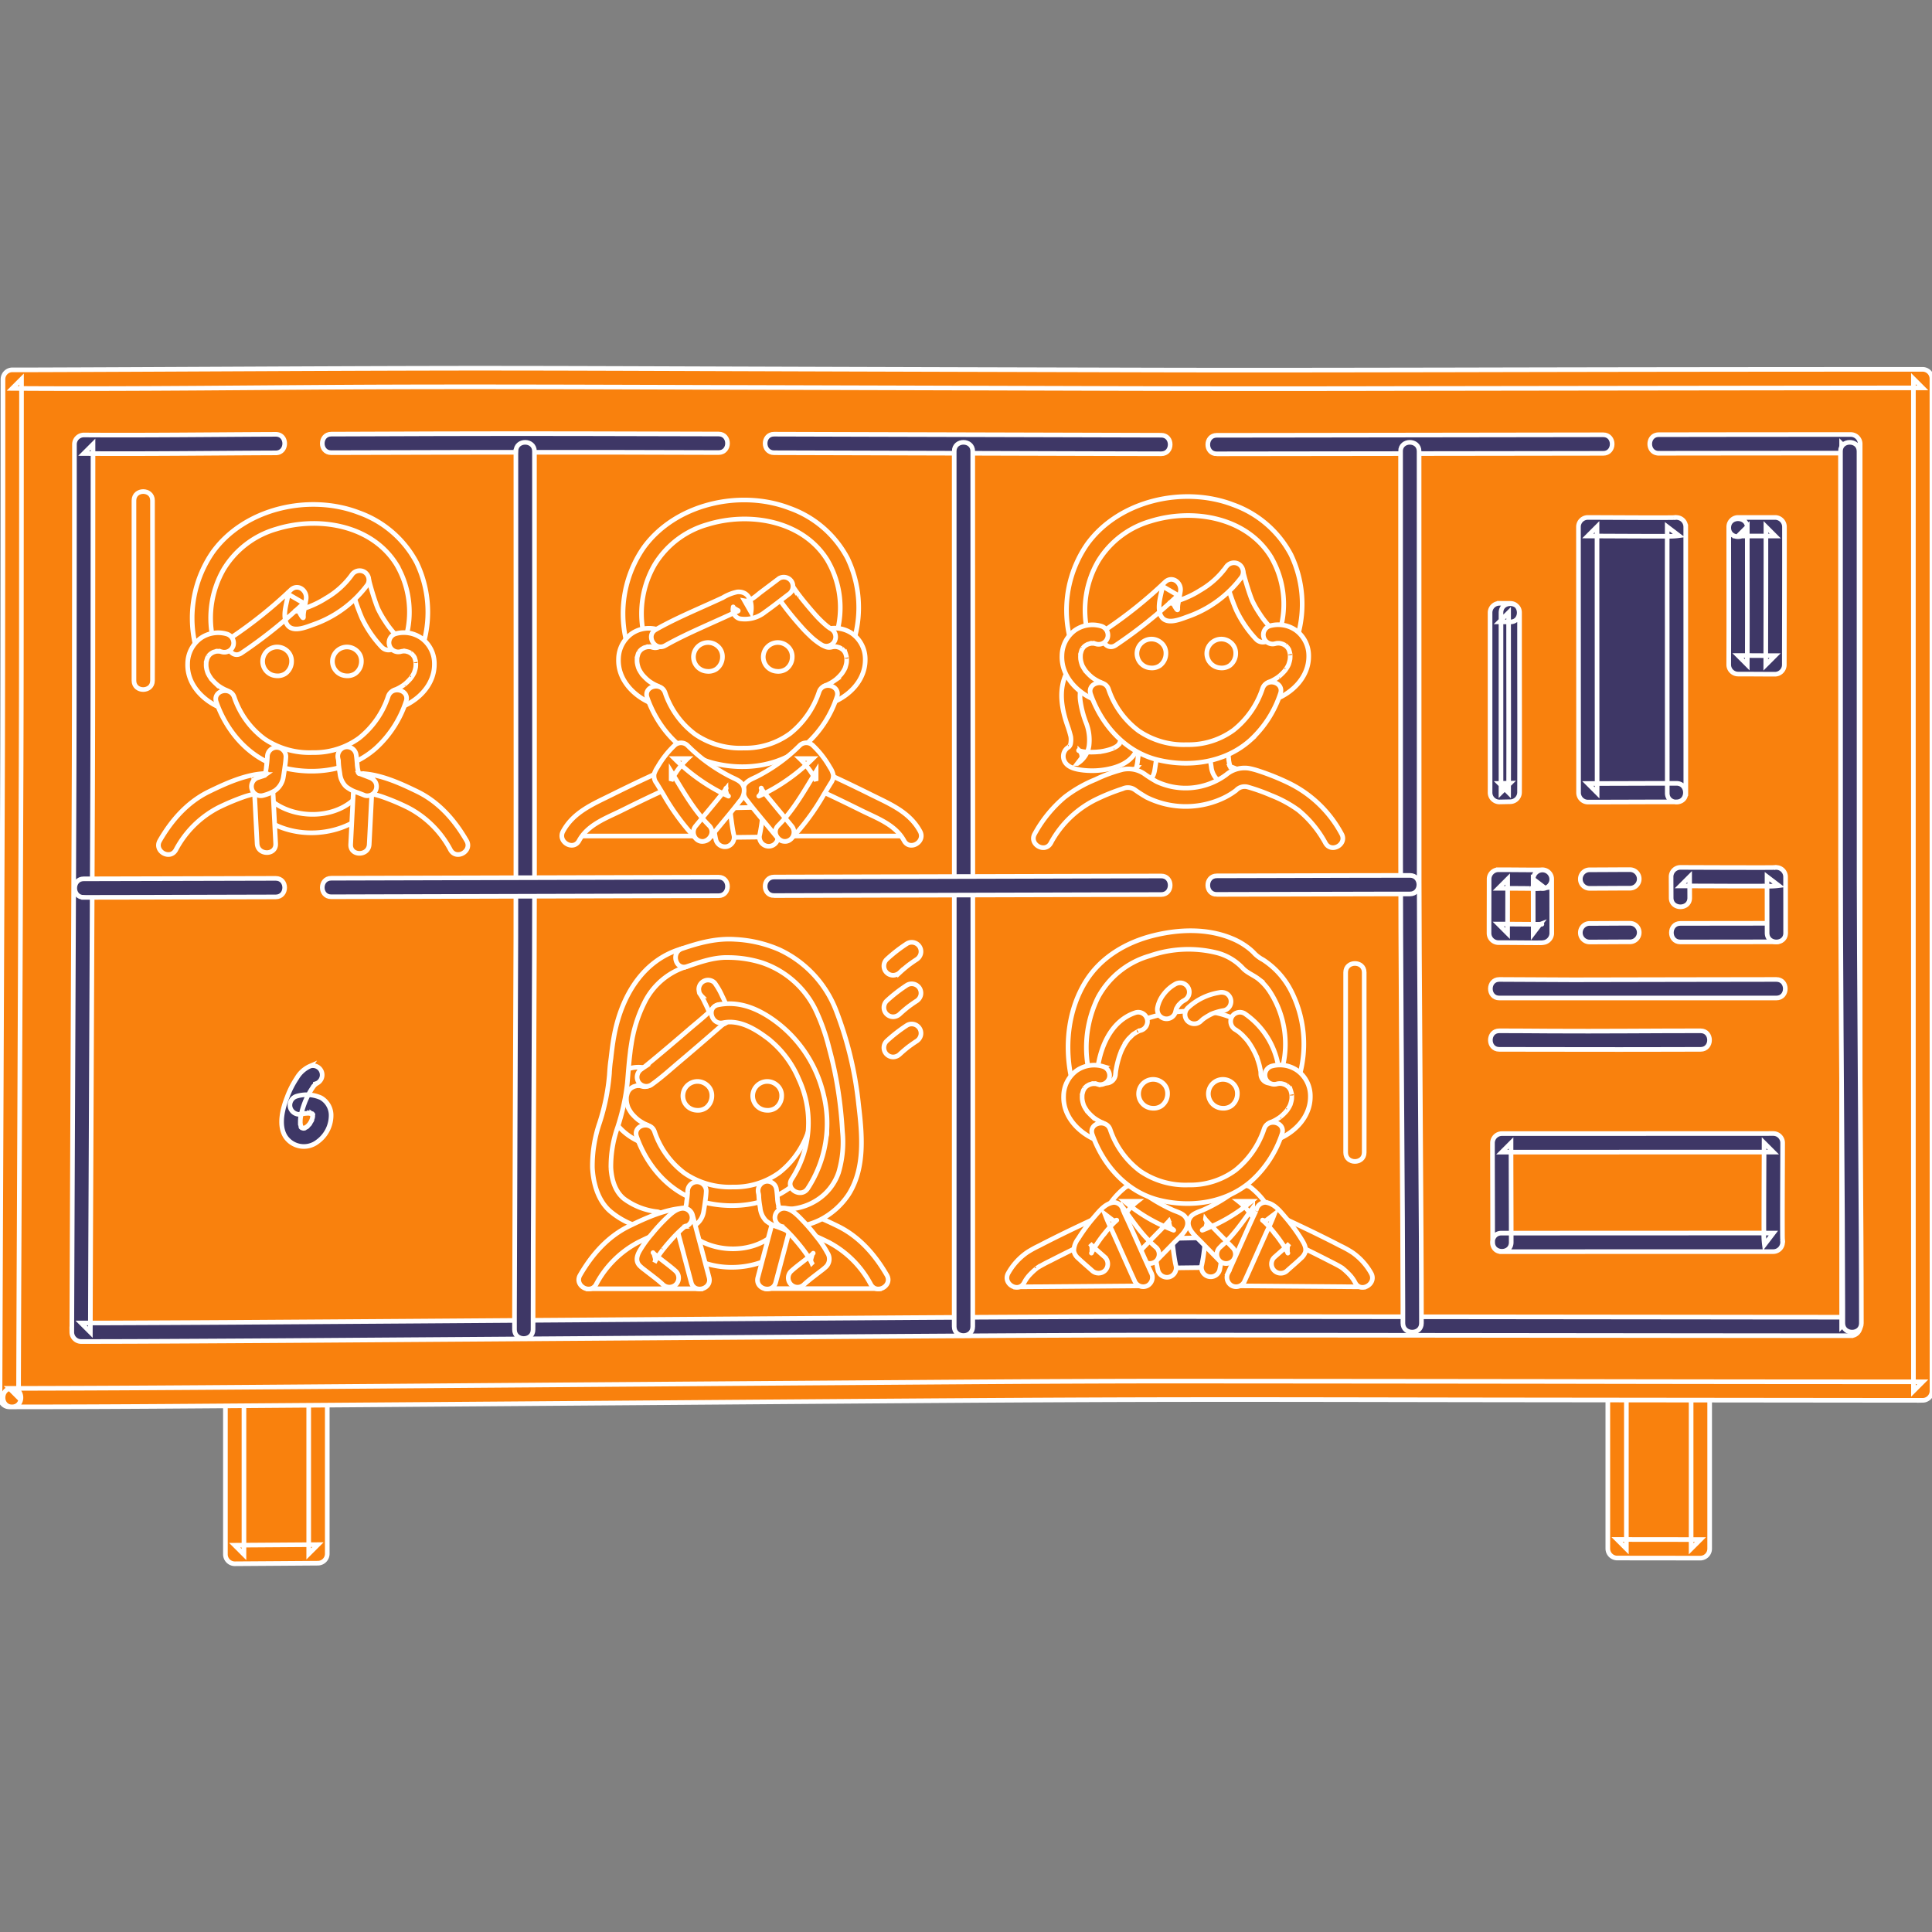 <!DOCTYPE svg PUBLIC "-//W3C//DTD SVG 1.1//EN" "http://www.w3.org/Graphics/SVG/1.1/DTD/svg11.dtd">
<!-- Uploaded to: SVG Repo, www.svgrepo.com, Transformed by: SVG Repo Mixer Tools -->
<svg width="150px" height="150px" viewBox="0 -79.42 416.686 416.686" xmlns="http://www.w3.org/2000/svg" fill="#ffff" stroke="#ffff">
<rect x="0" y="-79.42" width="416.686" height="416.686" fill="#808080" stroke="none"/>
<g id="SVGRepo_bgCarrier" stroke-width="0"/>
<g id="SVGRepo_tracerCarrier" stroke-linecap="round" stroke-linejoin="round"/>
<g id="SVGRepo_iconCarrier">
<defs>
<style>.a{fill:#F9810Dfffffffffffffffffffffffffffffffffff;}.b{fill:#F9810Dffffffffffffffffffffffffffffff;}.c{fill:#F9810D;}.d{fill:#F9810Dfffff;}.e{fill:#3E3766;}.f{fill:#F9810Dfffffffffffffff;}.g{fill:#F9810Dfffffffffffffffffffffffff;}.h{fill:#F9810Dffffffffffffffffffff;}.i{fill:#F9810Dffffffffff;}.j{fill:#3E3766;}</style>
</defs>
<path class="a" d="M2.587,222.011H2c.075-27.66.6-137.357.6-156.43,0-8.042.034-49.1.037-63.233.844.007,1.412.007,1.412.007C12.526,2.355,78.375,2,100.278,2s146.514.414,166.991.414c18.14,0,107.613-.172,147.41-.176-.008,27.823-.008,139.084-.008,159.369,0,14.869.015,39.925.015,58.99-23.3,0-131.312-.157-161.361-.157-43.955,0-213.967,1.569-249.272,1.569Z"/>
<path class="b" d="M169.261,183.372c4.447-.147,6.04-.749,9.514-3.366a13.335,13.335,0,0,0,4.436-7.431,27.589,27.589,0,0,0,.46-8.377,83.255,83.255,0,0,0-5.241-25.053,24.179,24.179,0,0,0-4.58-7.223,21.45,21.45,0,0,0-10.459-6.107,31.637,31.637,0,0,0-5.814-.7c-3.464-.234-6.691.887-9.959,1.992-12.9,3.565-13.565,20.076-13.887,22.054-.325,2-.287,4.032-.527,6.039-.472,3.954-2.008,7.719-2.915,11.606s-.816,8.3,1.2,11.8c1.532,2.662,5.827,4.767,9.845,5.259Z"/>
<path class="a" d="M85.652,71.308a21.453,21.453,0,0,1-4.186,7.376A16.828,16.828,0,0,1,72,84.408a26.876,26.876,0,0,1-4.8.485,30.315,30.315,0,0,1-4.428-.427,17.088,17.088,0,0,1-9.906-5.64,21.512,21.512,0,0,1-4.272-7.345,9.864,9.864,0,0,1-5.227-4.214,6.249,6.249,0,0,1-.217-6.054A4.574,4.574,0,0,1,48.4,59.249s-2.56-15.935,18.056-15.935S85.9,59.181,85.9,59.181a4.573,4.573,0,0,1,5.185,2.128,6.245,6.245,0,0,1-.406,6.043,9.916,9.916,0,0,1-4.837,3.879"/>
<path class="b" d="M348.769,222.371v32.238l17.964.02c0-9.145,0-22.024,0-32.258"/>
<path class="b" d="M68.582,222.371v33.351c-6.25.044-12.264.087-17.966.125,0-16.682,0-33.476,0-33.476"/>
<path class="c" d="M346.769,222.371v32.238a2.03,2.03,0,0,0,2,2l17.964.02a2.028,2.028,0,0,0,2-2q0-16.129,0-32.258c0-2.574-4-2.578-4,0q0,16.129,0,32.258l2-2-17.964-.02,2,2V222.371c0-2.574-4-2.578-4,0Z"/>
<path class="c" d="M66.582,222.371v33.351l2-2q-8.983.063-17.966.125l2,2q0-16.739,0-33.476c0-2.574-4-2.578-4,0q0,16.738,0,33.476a2.027,2.027,0,0,0,2,2q8.982-.06,17.966-.125a2.031,2.031,0,0,0,2-2V222.371c0-2.574-4-2.578-4,0Z"/>
<path class="a" d="M196.713,100.893a11.808,11.808,0,0,0-3.37-3.8c-.677-.541-8.065-4.273-14.662-7.317-.578-1.113-.932-1.8-.932-1.8a18.907,18.907,0,0,0-3.855-5.208,38.326,38.326,0,0,1-11.061,7.709c-.229.1-.484.231-.558.471a.887.887,0,0,0,.128.625,10.023,10.023,0,0,0,.815,1.121c-1.905.033-4.065.076-5.743.106a11.288,11.288,0,0,0,.9-1.227.887.887,0,0,0,.128-.625c-.074-.24-.33-.367-.559-.471a38.339,38.339,0,0,1-11.061-7.709,19.875,19.875,0,0,0-4.444,6.431c-6.878,3.129-15.194,7.316-15.914,7.891a11.808,11.808,0,0,0-3.37,3.8Z"/>
<path class="d" d="M245.479,140.9a36.189,36.189,0,0,1,8.42-2.1c5.3-.481,9.125-.186,13.506,2.1,4.737,2.9,6.519,9.085,6.51,11.311l.912.237a4.576,4.576,0,0,1,3.3.332c2.5-8.178.574-16.566-4.515-21.769a20.618,20.618,0,0,0-3.935-2.754c-3.166-4.124-9.986-5.345-15.37-4.821-6.134.6-12.458,2.736-16.593,7.382-4.73,5.315-6.627,14.531-4.538,22.433a4.45,4.45,0,0,1,5.374-.075c-.026-2.4,1.273-10.5,6.93-12.273"/>
<path class="d" d="M219.153,196.228a11.866,11.866,0,0,1,3.37-3.8c.66-.53,7.7-4.09,14.17-7.09,1.46-1.84,2.98-3.43,3.54-3.43a12.965,12.965,0,0,0,.64,1.54c1.27,2.7,3.93,8.814,5.69,12.644l0,1.814-27.518.223Z"/>
<path class="c" d="M220.88,197.238a7.4,7.4,0,0,1,1.286-1.8c.325-.343.669-.666,1.025-.977-.007.006.7-.569.375-.335.039-.028.079-.054.119-.081a31.9,31.9,0,0,1,2.817-1.529c3.691-1.9,7.435-3.706,11.2-5.455a2.016,2.016,0,0,0,.718-2.736,2.046,2.046,0,0,0-2.736-.718c-3.9,1.809-7.768,3.674-11.58,5.652a23.381,23.381,0,0,0-2.557,1.413,13.443,13.443,0,0,0-4.121,4.543c-1.221,2.266,2.231,4.288,3.454,2.019Z"/>
<path class="e" d="M261.121,193.943c.6-2.813.688-5.413,1.222-8.444-2.426,0-10.269.188-12.031.188.595,2.351.815,6.016,1.364,8.368Z"/>
<path class="c" d="M263.049,194.475c.309-1.473.5-2.966.683-4.46.082-.68.159-1.36.245-2.04.006-.053.07-.536.051-.394-.016.11.058-.4.058-.4.057-.383.12-.765.186-1.146a2.032,2.032,0,0,0-1.929-2.532c-4.011,0-8.02.183-12.031.188a2.023,2.023,0,0,0-1.929,2.531c.164.665.288,1.338.395,2.015q.079.51.15,1.023c.014.095.027.19.04.284-.024-.181-.027-.2-.007-.053q.037.288.076.576c.2,1.511.372,3.035.711,4.523a2.017,2.017,0,0,0,2.46,1.4,2.044,2.044,0,0,0,1.4-2.46c-.152-.666-.267-1.339-.368-2.014-.028-.185-.054-.369-.08-.554-.007-.045-.075-.543-.042-.3.028.206-.044-.335-.053-.4-.025-.192-.051-.384-.076-.575a41.377,41.377,0,0,0-.746-4.524l-1.928,2.532c4.011-.005,8.02-.185,12.031-.188l-1.929-2.532c-.265,1.533-.449,3.079-.631,4.623-.082.691-.15,1.258-.213,1.689-.105.715-.229,1.426-.378,2.133a2,2,0,1,0,3.857,1.063Z"/>
<path class="a" d="M248,191.092c-3.12-2.623-5.164-5.8-7.468-8.971a14.477,14.477,0,0,1,3.386-3.869,34.338,34.338,0,0,0,9.715,5.726c.2.077.426.172.491.35a.575.575,0,0,1-.113.464A27.35,27.35,0,0,1,252,186.987C250.631,188.4,248.914,190.136,248,191.092Z"/>
<path class="c" d="M249.41,189.677c-2.95-2.507-4.909-5.467-7.155-8.566v2.019a12.875,12.875,0,0,1,3.073-3.464H242.5a35.568,35.568,0,0,0,5.137,3.642q1.29.75,2.639,1.391.635.3,1.281.576.451.194.9.379c.142.058.283.115.426.171q.723.317-.493-.487l-.273-1.01c-.013-.143.156-.7.343-.773-.07.026-.152.178-.2.233-.219.249-.446.491-.673.732-.591.628-1.193,1.247-1.8,1.865-1.07,1.1-2.15,2.187-3.213,3.292a2,2,0,1,0,2.828,2.829c1.274-1.324,2.571-2.626,3.849-3.946s3.767-3.24,2.55-5.3c-.589-1-1.94-1.3-2.768-1.67q-1.409-.629-2.76-1.379a30.671,30.671,0,0,1-4.953-3.373,2.079,2.079,0,0,0-2.829,0,16.561,16.561,0,0,0-3.7,4.274,1.957,1.957,0,0,0,0,2.019c2.387,3.293,4.656,6.72,7.781,9.376a2.053,2.053,0,0,0,2.828,0A2.017,2.017,0,0,0,249.41,189.677Z"/>
<path class="a" d="M264.447,191.092c3.12-2.623,5.164-5.8,7.469-8.971a14.512,14.512,0,0,0-3.386-3.869,34.344,34.344,0,0,1-9.716,5.726c-.2.077-.426.172-.49.35a.575.575,0,0,0,.112.464,27.563,27.563,0,0,0,2.009,2.195C261.813,188.4,263.529,190.136,264.447,191.092Z"/>
<path class="c" d="M265.862,192.506c3.124-2.656,5.393-6.083,7.78-9.376a1.957,1.957,0,0,0,0-2.019,16.561,16.561,0,0,0-3.7-4.274,2.077,2.077,0,0,0-2.829,0,30.585,30.585,0,0,1-4.848,3.314q-1.349.754-2.759,1.39c-.861.387-2.27.7-2.874,1.718-1.2,2.035,1.223,3.928,2.474,5.221,1.3,1.347,2.626,2.675,3.925,4.026a2,2,0,0,0,2.829-2.829c-1.064-1.1-2.144-2.194-3.214-3.292-.6-.618-1.2-1.237-1.8-1.865-.211-.224-.421-.448-.625-.678-.018-.02-.252-.251-.247-.287l.211.274c-.127-.208-.084-.041.132.5l-.274,1.01q-1.215.8-.492.487c.106-.042.212-.084.318-.128.259-.1.515-.212.772-.321.511-.216,1.019-.439,1.52-.677q1.347-.641,2.639-1.391a35.568,35.568,0,0,0,5.137-3.642h-2.829a12.9,12.9,0,0,1,3.074,3.464v-2.019c-2.246,3.1-4.205,6.058-7.156,8.566a2.018,2.018,0,0,0,0,2.829A2.043,2.043,0,0,0,265.862,192.506Z"/>
<path class="f" d="M98.9,102.9c-2.913-5.119-5.776-7.456-8.329-9.035a54.4,54.4,0,0,0-8.168-3.556,27.482,27.482,0,0,0-4.1-.887L77.631,102.7"/>
<path class="f" d="M36.183,102.9c2.914-5.119,5.776-7.456,8.329-9.035a54.4,54.4,0,0,1,8.168-3.556,27.482,27.482,0,0,1,4.1-.887l.675,13.111"/>
<path class="c" d="M245.6,82.3a20.345,20.345,0,0,1-.258,2.436l.072-.532a9.648,9.648,0,0,1-.455,2.312l.2-.477a2.3,2.3,0,0,1-.275.469l.312-.405a2.284,2.284,0,0,1-.377.365l.405-.313a3.357,3.357,0,0,1-.636.355l.478-.2c-.466.188-.953.327-1.429.489a2,2,0,0,0,1.063,3.857,9.6,9.6,0,0,0,2.543-1.046,4.362,4.362,0,0,0,1.8-2.926q.2-1.2.352-2.41a17.647,17.647,0,0,0,.2-1.973,2,2,0,1,0-4,0Z"/>
<path class="c" d="M260.845,82.714c.043.218.081.437.111.657l-.071-.531c.053.424.06.85.1,1.276.053.606.162,1.2.252,1.807a4.551,4.551,0,0,0,1.285,2.787,7.464,7.464,0,0,0,2.5,1.32c.528.206,1.059.407,1.585.621a2,2,0,0,0,1.541-.2,2,2,0,0,0,.717-2.736,2.34,2.34,0,0,0-1.195-.919c-.794-.324-1.6-.614-2.4-.936l.478.2a3.445,3.445,0,0,1-.433-.219c-.18-.109-.245-.258.127.118-.045-.046-.1-.085-.145-.13s-.091-.121-.126-.137c.04.018.315.467.165.2a3.258,3.258,0,0,1-.173-.338l.2.478a9.1,9.1,0,0,1-.409-2.08l.071.531c-.119-.948-.135-1.892-.321-2.836a2.011,2.011,0,0,0-2.46-1.4,2.05,2.05,0,0,0-1.4,2.46Z"/>
<path class="a" d="M224.886,101.421c2.914-5.118,5.777-7.456,8.33-9.035a54.49,54.49,0,0,1,8.168-3.555l.874-.262a3.96,3.96,0,0,1,3.437.568l.946.673c5.433,3.869,14.078,3.55,19.211-.709h0a3.958,3.958,0,0,1,3.669-.746l1.588.476a54.435,54.435,0,0,1,8.167,3.555c2.553,1.579,5.416,3.917,8.33,9.035"/>
<path class="g" d="M179.623,39.547a18.06,18.06,0,0,0-2.012-2.415,24.243,24.243,0,0,0-19.339-6.575c-6.134.588-12.167,2.812-16.3,7.381a22.711,22.711,0,0,0-4.793,21.074,4.578,4.578,0,0,1,4.609-.541c4.562-2.73,11.8-5.634,16.784-8.051a1.414,1.414,0,0,1,.858-.208c.726.138.768,1.155.627,1.88,1.576.409,3.129-.626,4.43-1.6l4.291-3.232a58.064,58.064,0,0,0,6.188,7.91,19.446,19.446,0,0,0,3.265,2.773l.546.295.051-.015a4.579,4.579,0,0,1,3.3.331A21.941,21.941,0,0,0,179.623,39.547Z"/>
<path class="h" d="M165.787,101.092c.6-2.814.689-5.414,1.223-8.445-2.427,0-10.269.188-12.031.188.595,2.351.815,6.016,1.364,8.368Z"/>
<path class="i" d="M232.053,50.757a23.561,23.561,0,0,0,.775,7.516,4.628,4.628,0,0,1,4.144-.728l2.253.737.425-.29a108.316,108.316,0,0,0,13.016-10.438c-.283,2-1.29,5.392-.022,5.043,5.3-1.393,10.371-4.2,13.437-8.588a45.381,45.381,0,0,0,2.5,7.615,24.318,24.318,0,0,0,4.774,6.4,4.354,4.354,0,0,1,4.422-.22c2.5-8.047.579-16.3-4.511-21.417a24.245,24.245,0,0,0-19.339-6.575c-6.134.588-12.167,2.812-16.3,7.381A22.205,22.205,0,0,0,232.053,50.757Z"/>
<path class="i" d="M231.171,68.476a9,9,0,0,1,.38-1.261s.211-.552.534-1.413a9.893,9.893,0,0,0,5.081,3.975,21.525,21.525,0,0,0,4.273,7.346,19.277,19.277,0,0,0,1.648,1.638c3.153,7.1-12.545,6.826-11.735,4.758,1.55-.878,1.9-3.019,1.484-4.749s-1.2-3.443-1.563-5.186A11.978,11.978,0,0,1,231.171,68.476Z"/>
<path class="c" d="M171.733,88.885c4.788,1.951,9.457,4.226,14.089,6.517,3.338,1.651,7.293,3.042,9.164,6.5,1.225,2.265,4.68.248,3.454-2.019-2.228-4.119-6.367-5.837-10.335-7.8-5.03-2.494-10.107-4.931-15.308-7.051a2.012,2.012,0,0,0-2.46,1.4,2.049,2.049,0,0,0,1.4,2.46Z"/>
<path class="c" d="M147.07,85.028c-5.2,2.12-10.278,4.557-15.308,7.051-3.969,1.967-8.107,3.685-10.335,7.8-1.225,2.265,2.227,4.287,3.454,2.019,1.87-3.458,5.825-4.849,9.164-6.5,4.632-2.291,9.3-4.566,14.088-6.517a2.063,2.063,0,0,0,1.4-2.46,2.013,2.013,0,0,0-2.46-1.4Z"/>
<path class="c" d="M2.587,220.011H2l2,2q.05-18.31.139-36.622.109-26.145.223-52.289.1-23.706.19-47.413.05-14.113.056-28.227.015-25.343.031-50.686,0-2.212,0-4.426l-2,2c27.256.191,54.526-.231,81.783-.314,22.19-.068,44.38.021,66.57.082q45.228.125,90.457.251,30.045.075,60.088.009,51.8-.075,103.591-.132,4.774,0,9.549,0l-2-2q-.01,39.125-.007,78.248,0,39.049,0,78.1,0,31.005.015,62.012l2-2q-39.717,0-79.435-.08-41.4-.05-82.795-.077c-24.51.01-49.02.221-73.53.393q-49.335.346-98.672.728c-24.119.176-48.239.389-72.359.443q-2.653.006-5.308,0c-2.574,0-2.578,4,0,4,22.31,0,44.62-.21,66.929-.37q49.128-.354,98.256-.727c26.364-.189,52.728-.4,79.092-.464,25.521-.061,51.044.026,76.565.055q43.04.05,86.077.092l5.18,0a2.03,2.03,0,0,0,2-2q0-44.421-.015-88.842,0-46.161,0-92.322,0-18.6,0-37.195a2.028,2.028,0,0,0-2-2q-50.7.006-101.395.119C292.122.39,270.96.436,249.8.387q-43.872-.1-87.744-.24c-22.7-.064-45.406-.181-68.109-.138C65.066.064,36.187.259,7.308.348,5.752.353,4.2.359,2.641.348a2.028,2.028,0,0,0-2,2q0,24.8-.03,49.588Q.6,66.572.567,81.206.492,103.951.389,126.693.278,152.976.165,179.259.081,199.094.009,218.928L0,222.011a2.029,2.029,0,0,0,2,2h.587C5.161,224.011,5.165,220.011,2.587,220.011Z"/>
<path class="j" d="M357.75,18.339q20.722-.026,41.445-.035l-2-2q-.009,33.845-.006,67.689,0,34.263,0,68.528,0,27.073.013,54.147l2-2q-14.088,0-28.176-.022-22.187-.021-44.372-.047-22.749-.025-45.5-.048-16.17-.015-32.342-.022c-8.952,0-17.9.045-26.856.092q-19.872.1-39.743.243-22.986.155-45.972.322-23.151.165-46.3.331-19.932.14-39.866.266-13.687.083-27.376.132-2.607.006-5.213,0l2,2q.044-15.917.122-31.834.1-22.552.2-45.105.089-20.814.169-41.629.045-12.345.052-24.69.014-22.156.029-44.314,0-1.973,0-3.947l-2,2c13.8.092,27.611-.088,41.413-.142,2.574-.01,2.579-4.01,0-4-13.8.054-27.611.234-41.413.142a2.029,2.029,0,0,0-2,2q0,21.806-.027,43.609-.007,12.636-.041,25.272-.067,19.984-.159,39.971-.1,22.787-.2,45.573-.073,17.21-.136,34.419,0,1.338-.008,2.675a2.028,2.028,0,0,0,2,2c8.136,0,16.271-.043,24.407-.088q18.784-.1,37.569-.241,22.57-.156,45.142-.321,23.4-.168,46.809-.331,20.851-.144,41.7-.269,15.327-.087,30.656-.136c9.2-.018,18.4,0,27.606.009q21.9.02,43.806.044l45.838.05q16.743.018,33.485.03l4.7,0a2.03,2.03,0,0,0,2-2q0-38.983-.013-77.966,0-40.024,0-80.047,0-16.175,0-32.351a2.029,2.029,0,0,0-2-2q-20.723,0-41.445.035c-2.573,0-2.578,4,0,4Z"/>
<path class="j" d="M262.425,18.46q30.268-.015,60.536-.076l22.815-.031c2.573,0,2.578-4,0-4q-35.891.046-71.779.1-5.786.008-11.572.011c-2.574,0-2.578,4,0,4Z"/>
<path class="j" d="M166.952,18.221q34.637.1,69.274.192,7.112.018,14.224.033c2.574.006,2.578-3.994,0-4q-31.491-.064-62.981-.167l-20.517-.058c-2.575-.008-2.578,3.992,0,4Z"/>
<path class="j" d="M71.441,18.212q30.8-.117,61.592-.082,10.971.027,21.943.057c2.575.007,2.578-3.993,0-4-20.2-.055-40.393-.117-60.59-.056q-11.472.036-22.945.081c-2.573.009-2.578,4.009,0,4Z"/>
<path class="j" d="M302.071,17.908q0,15.91,0,31.82.006,20.442.01,40.883c0,10.329-.009,20.657.037,30.986q.093,21.035.253,42.068c.083,12.958.176,25.916.2,38.874q0,1.71,0,3.42c0,2.574,4,2.578,4,0,0-12.3-.091-24.6-.169-36.894q-.135-21.459-.265-42.919-.079-15.564-.059-31.129,0-20.13-.008-40.26,0-17.142-.007-34.285V17.908c0-2.574-4-2.578-4,0Z"/>
<path class="j" d="M396.947,17.908q0,15.91.006,31.82l.009,40.883c0,10.329-.008,20.657.037,30.986q.093,21.035.253,42.068c.084,12.958.177,25.916.2,38.874q0,1.71,0,3.42c0,2.574,4,2.578,4,0,0-12.3-.09-24.6-.168-36.894q-.136-21.459-.266-42.919-.079-15.564-.058-31.129l-.009-40.26q0-17.142-.007-34.285V17.908c0-2.574-4-2.578-4,0Z"/>
<path class="j" d="M205.8,17.908q0,16.071.006,32.141l.009,41q0,15.563,0,31.124,0,21.1-.009,42.192,0,19.417-.007,38.833v3.5c0,2.574,4,2.578,4,0q0-18.474.006-36.948,0-21.507.009-43.016,0-15.651,0-31.3,0-20.172-.009-40.344,0-17.26-.007-34.523V17.908c0-2.574-4-2.578-4,0Z"/>
<path class="j" d="M111.267,17.908q0,16.151.006,32.3,0,20.637.009,41.274,0,15.558-.023,31.114-.063,21.207-.165,42.413-.081,19.437-.129,38.875,0,1.728,0,3.455c0,2.574,4,2.578,4,0,0-12.267.058-24.534.108-36.8q.087-21.619.173-43.239.052-15.664.039-31.327,0-20.28-.009-40.56,0-17.426-.007-34.852V17.908c0-2.574-4-2.578-4,0Z"/>
<path class="j" d="M262.425,113.478q18.97-.05,37.94-.094,1.861,0,3.723,0c2.574,0,2.578-4,0-4-9.128,0-18.255.039-27.383.062l-14.28.037c-2.574.007-2.579,4.007,0,4Z"/>
<path class="j" d="M166.951,113.734q33.362-.09,66.723-.18l16.776-.045c2.573-.006,2.578-4.006,0-4l-63.665.171-19.834.054c-2.573.007-2.578,4.007,0,4Z"/>
<path class="j" d="M71.441,113.992l63.681-.172,19.855-.053c2.573-.007,2.578-4.007,0-4l-66.766.18-16.77.045c-2.573.006-2.578,4.006,0,4Z"/>
<path class="j" d="M18.053,114.123c9.054,0,18.108-.04,27.162-.063l14.251-.037c2.574-.007,2.579-4.007,0-4q-18.887.049-37.775.094-1.819,0-3.638.006c-2.574,0-2.578,4,0,4Z"/>
<path class="j" d="M361.591,91.638c0-3.765-.023-50.213-.014-57.458-.378.1-12.651.014-19.139,0,0,8.632.024,52.744.024,57.384,5.034,0,16.08-.04,19.116-.04"/>
<path class="j" d="M323.82,190.538q9.709,0,19.418-.007,14.736-.006,29.47-.009,4.884,0,9.768,0a2.03,2.03,0,0,0,1.929-2.532c.2,1.032.043-.047.038-.36-.01-.64-.012-1.281-.014-1.921q-.009-2.892,0-5.785c.011-4.291.035-8.582.044-12.872a2.028,2.028,0,0,0-2-2q-11.112,0-22.224.009l-28.18.012-8.177,0a2.03,2.03,0,0,0-2,2c0,7.15.039,14.3.04,21.449,0,2.573,4,2.578,4,0,0-7.15-.04-14.3-.04-21.449l-2,2q9.688,0,19.376-.007l28.969-.012,10.236,0-2-2c-.01,4.393-.034,8.786-.045,13.179,0,1.931-.009,3.861,0,5.791a16.782,16.782,0,0,0,.118,3.032l1.928-2.532q-10.95-.014-21.9,0-14.389,0-28.78.01-3.987,0-7.975,0c-2.574,0-2.578,4,0,4Z"/>
<path class="j" d="M332.669,123.711c2.574,0,2.578-4,0-4s-2.578,4,0,4Z"/>
<path class="j" d="M334.667,110.221v-.061a2.024,2.024,0,0,0-2.531-1.929c.131-.031.682-.065.21-.044-.186.009-.372.01-.558.012-.661.006-1.321,0-1.981,0-2.214-.014-4.428-.033-6.643-.037a2.029,2.029,0,0,0-2,2c0,3.9-.017,7.809-.015,11.714a2.03,2.03,0,0,0,2,2c2.294,0,4.588.027,6.882.04.629,0,1.259.009,1.888,0a4.16,4.16,0,0,0,1.291-.115,2.074,2.074,0,0,0,1.469-1.928c0-3.883-.016-7.766-.012-11.649a2,2,0,0,0-4,0c0,3.883.012,7.766.012,11.649l1.468-1.929c-.074.028.724-.05.257-.04-.187,0-.374.011-.561.013-.649.008-1.3,0-1.948,0-2.248-.014-4.5-.034-6.746-.039l2,2c0-3.905.017-7.809.015-11.714l-2,2c2.26,0,4.52.024,6.78.038a14.171,14.171,0,0,0,3.255-.109l-2.532-1.928v.061a2,2,0,0,0,4,0Z"/>
<path class="j" d="M342.842,123.744c2.9,0,5.8-.032,8.7-.033a2,2,0,0,0,0-4c-2.9,0-5.8.033-8.7.033a2,2,0,0,0,0,4Z"/>
<path class="j" d="M342.842,112.176c2.9,0,5.8-.033,8.7-.033a2,2,0,0,0,0-4c-2.9,0-5.8.033-8.7.033a2,2,0,0,0,0,4Z"/>
<path class="j" d="M323.368,135.825q25.167.009,50.333,0h9.416c2.574,0,2.578-4,0-4-14.6,0-29.2.065-43.8.075-5.315,0-10.63-.073-15.945-.075-2.574,0-2.578,4,0,4Z"/>
<path class="j" d="M323.368,146.9c11.564,0,23.126.056,34.69.019q4.359-.014,8.718-.019c2.574,0,2.578-4,0-4-10.751,0-21.5.124-32.254.057-3.718-.023-7.436-.056-11.154-.057-2.574,0-2.578,4,0,4Z"/>
<path class="j" d="M374.85,34.4V34.18h8.016c.008,5.6-.017,20.014-.033,29.811-.674,0-7.119-.032-7.99-.032.013-3.2.02-9.735.007-12.967C374.834,46.967,374.85,37.258,374.85,34.4Z"/>
<path class="j" d="M325.728,52.713v.361c0,1.432-.008,29.882,0,31.894.007,1.616,0,4.924,0,6.524l-2.357.049c.007-1.6.01-4.868,0-6.484-.008-2.012,0-30.817,0-32.248V52.7Z"/>
<path class="j" d="M363.591,91.638q0-9.537-.008-19.074,0-14.377-.008-28.755,0-4.815,0-9.629a2.028,2.028,0,0,0-2.532-1.928c.842-.161.158-.047-.229-.039-.528.01-1.056.012-1.583.014-1.7.007-3.4,0-5.094,0-3.9-.011-7.8-.035-11.7-.044a2.029,2.029,0,0,0-2,2q0,10.943.009,21.885l.012,27.462q0,4.019,0,8.037a2.029,2.029,0,0,0,2,2c6.372,0,12.744-.039,19.116-.04,2.574,0,2.579-4,0-4-6.372,0-12.744.039-19.116.04l2,2q0-9.517-.008-19.035l-.012-28.251q0-5.049,0-10.1l-2,2c4.006.009,8.013.034,12.019.045,1.662,0,3.325.009,4.987,0a14.829,14.829,0,0,0,2.665-.117l-2.532-1.929q-.014,10.78,0,21.559,0,14.032.01,28.065,0,3.917,0,7.834c0,2.574,4,2.579,4,0Z"/>
<path class="j" d="M376.85,34.4V34.18l-2,2h8.016l-2-2c.013,9.937-.017,19.874-.033,29.811l2-2c-2.663,0-5.327-.03-7.99-.032l2,2c.04-9.854,0-19.709.007-29.564,0-2.574-4-2.578-4,0,0,9.855.033,19.71-.007,29.564a2.029,2.029,0,0,0,2,2c2.663,0,5.327.029,7.99.032a2.03,2.03,0,0,0,2-2c.016-9.937.046-19.874.033-29.811a2.03,2.03,0,0,0-2-2H374.85a2.03,2.03,0,0,0-2,2V34.4C372.85,36.969,376.85,36.973,376.85,34.4Z"/>
<path class="j" d="M323.728,52.713q0,15.1,0,30.209c0,2.857.01,5.713,0,8.57l2-2-2.357.049,2,2c.044-11.208,0-22.417,0-33.625q0-2.607,0-5.215l-2,2,2.356.012c2.575.014,2.578-3.986,0-4l-2.356-.012a2.028,2.028,0,0,0-2,2q0,15.13,0,30.26c0,2.86.01,5.72,0,8.58a2.026,2.026,0,0,0,2,2l2.357-.049a2.034,2.034,0,0,0,2-2c.043-11.188,0-22.376,0-33.564q0-2.607,0-5.215C327.729,50.139,323.729,50.135,323.728,52.713Z"/>
<path class="c" d="M30.891,67.369c.007-1.6.01-4.867,0-6.484-.008-2.012,0-30.817,0-32.248v-.108"/>
<path class="c" d="M32.891,67.369c.044-11.208,0-22.417,0-33.625q0-2.607,0-5.215c0-2.574-4-2.578-4,0q0,15.131,0,30.26c0,2.86.01,5.72,0,8.58-.01,2.574,3.99,2.577,4,0Z"/>
<path class="c" d="M292.225,169.147c.006-1.6.01-4.868,0-6.484-.008-2.012,0-30.817,0-32.248v-.108"/>
<path class="c" d="M294.225,169.147c.043-11.208,0-22.417,0-33.625q0-2.607,0-5.215c0-2.574-4-2.578-4,0q0,15.131,0,30.26c0,2.86.01,5.72,0,8.58-.01,2.574,3.99,2.577,4,0Z"/>
<path class="j" d="M362.41,123.736q10.349-.018,20.7-.025c2.574,0,2.578-4,0-4q-10.349,0-20.7.025c-2.574,0-2.579,4,0,4Z"/>
<path class="j" d="M385.117,121.807q0-6.074-.011-12.147a2.029,2.029,0,0,0-2.532-1.929c.9-.172.244-.055-.143-.049-.483.007-.965.009-1.447.011-1.581.007-3.161.006-4.742,0q-5.351-.006-10.7-.028c-1.044,0-2.087-.01-3.13-.01a2.028,2.028,0,0,0-2,2c0,1.522.017,3.045.019,4.568,0,2.574,4,2.578,4,0,0-1.523-.018-3.046-.019-4.568l-2,2c6.073,0,12.147.056,18.221.035a16.49,16.49,0,0,0,3.006-.107l-2.531-1.928q0,6.074.011,12.147c0,2.573,4,2.578,4,0Z"/>
<path class="c" d="M240.59,152.2c.018-.211.043-.42.067-.63.042-.382-.085.53-.019.139.021-.12.037-.24.057-.36q.126-.761.31-1.509.195-.792.455-1.566.124-.37.266-.737c.032-.082.065-.164.1-.245q.125-.3-.047.11c-.012-.086.131-.293.165-.365a13.3,13.3,0,0,1,.837-1.533c.073-.113.147-.225.224-.336.051-.074.1-.147.155-.219q.194-.26-.07.083a2.749,2.749,0,0,1,.523-.611,8.625,8.625,0,0,1,.675-.65l.154-.13q.173-.14-.141.106a1.25,1.25,0,0,1,.33-.234,7.239,7.239,0,0,1,.822-.478c.173-.085.355-.284.028-.025a1.925,1.925,0,0,1,.532-.189,2,2,0,1,0-1.063-3.857c-5.524,1.786-7.888,7.91-8.358,13.236a2.008,2.008,0,0,0,2,2,2.053,2.053,0,0,0,2-2Z"/>
<path class="c" d="M266.4,142.619c.294.182.574.378.854.58.116.087.084.063-.094-.072.061.049.121.1.181.15q.209.176.41.36a14.591,14.591,0,0,1,1.262,1.345c.293.348-.184-.263.06.073.088.122.178.243.264.366.185.263.36.533.528.807a16.7,16.7,0,0,1,.853,1.58c.059.125.117.251.173.377.028.063.056.125.083.188.059.139.036.083-.071-.166a2.44,2.44,0,0,1,.282.734c.175.49.33.989.459,1.494.1.4.172.8.251,1.2.07.357-.053-.511-.023-.181.007.082.018.163.025.245.014.166.022.333.023.5a2,2,0,1,0,4,0,17.324,17.324,0,0,0-7.5-13.038,2.019,2.019,0,0,0-2.736.718,2.041,2.041,0,0,0,.717,2.736Z"/>
<path class="c" d="M253.519,138.85a5.035,5.035,0,0,1,.288-.938l-.2.477a5.69,5.69,0,0,1,.71-1.209l-.313.405a6.287,6.287,0,0,1,1.111-1.106l-.4.313a6.491,6.491,0,0,1,.8-.521,2,2,0,0,0,.717-2.737,2.017,2.017,0,0,0-1.195-.919,2.128,2.128,0,0,0-1.541.2,8.062,8.062,0,0,0-2.473,2.142,6.907,6.907,0,0,0-1.355,2.828,2.136,2.136,0,0,0,.2,1.541,2,2,0,0,0,2.736.717,1.981,1.981,0,0,0,.919-1.195Z"/>
<path class="c" d="M258.979,140.815q.351-.328.727-.623l-.4.313a11.264,11.264,0,0,1,2.44-1.423l-.478.2a11.706,11.706,0,0,1,2.764-.776,2,2,0,0,0,1.2-.919,2.044,2.044,0,0,0,.2-1.541,2.017,2.017,0,0,0-.919-1.195,2.321,2.321,0,0,0-1.541-.2,12.936,12.936,0,0,0-6.814,3.336,2.017,2.017,0,0,0,0,2.829,2.043,2.043,0,0,0,2.828,0Z"/>
<path class="c" d="M194.049,130.34q.961-.889,2-1.695l-.405.313q.972-.75,2-1.416a2.1,2.1,0,0,0,.919-1.2,2,2,0,0,0-2.938-2.259,32.182,32.182,0,0,0-4.405,3.424,2,2,0,0,0,0,2.828,2.014,2.014,0,0,0,1.415.586,2.147,2.147,0,0,0,1.414-.586Z"/>
<path class="c" d="M194.049,139.291q.961-.891,2-1.695l-.405.312q.972-.75,2-1.416a2.1,2.1,0,0,0,.919-1.195,2.042,2.042,0,0,0-.2-1.541,2,2,0,0,0-2.737-.718,32.34,32.34,0,0,0-4.405,3.424,2,2,0,0,0,0,2.829,2.018,2.018,0,0,0,1.415.585,2.151,2.151,0,0,0,1.414-.585Z"/>
<path class="c" d="M194.049,147.957q.961-.889,2-1.695l-.405.313q.972-.75,2-1.416a2.1,2.1,0,0,0,.919-1.195,2,2,0,0,0-2.938-2.259,32.182,32.182,0,0,0-4.405,3.424,2,2,0,0,0,0,2.828,2.014,2.014,0,0,0,1.415.586,2.147,2.147,0,0,0,1.414-.586Z"/>
<path class="j" d="M66.962,150.479a6.236,6.236,0,0,0-2.945,2.6,19.757,19.757,0,0,0-2.064,4.053c-.989,2.511-1.958,6.1-.4,8.587a4.785,4.785,0,0,0,6.9,1.139,7.038,7.038,0,0,0,2.959-5.962,4.36,4.36,0,0,0-2.189-3.551A7.538,7.538,0,0,0,64,157a2.015,2.015,0,0,0-1.4,2.46,2.045,2.045,0,0,0,2.46,1.4c.153-.033.306-.066.46-.094.1-.018.2-.029.292-.049,0,0-.407.038-.182.025.3-.016.588-.051.886-.046.113,0,.226.012.339.016.386.015-.208-.052-.115-.019a5.641,5.641,0,0,0,.631.17c.045.009-.444-.252-.135-.045a1.831,1.831,0,0,0,.2.125c.226.109-.309-.323-.167-.126a1.2,1.2,0,0,0,.2.211c-.107-.02-.29-.47-.145-.173a1.246,1.246,0,0,0,.12.218c.046.053-.146-.508-.094-.214.014.08.047.165.069.243s.077.446.014.024c-.059-.4-.012-.1-.014,0,0,.179-.022.363-.021.541,0,.065.115-.563.016-.176-.02.079-.034.159-.054.239-.048.189-.122.368-.177.555-.085.292.22-.432.071-.164-.041.074-.073.155-.111.231a5.639,5.639,0,0,1-.3.521c-.054.083-.124.161-.171.248s.337-.392.1-.134c-.134.146-.261.3-.405.435-.06.057-.127.11-.186.168-.267.265.372-.236.113-.082-.162.1-.321.2-.482.3-.281.17.054-.063.19-.069a1.277,1.277,0,0,0-.221.08c-.086.024-.178.042-.263.071-.336.114.44-.007.188-.018-.134-.006-.691-.036-.282.026.431.065-.212-.093-.328-.108-.08-.01.444.244.159.062a2.408,2.408,0,0,0-.278-.16c-.263-.122.291.3.112.093-.074-.088-.258-.35-.088-.059.216.369-.116-.312-.176-.348.132.079.152.467.067.113-.032-.132-.067-.263-.1-.4-.087-.37.081-.015.009.107.04-.068-.024-.3-.027-.392a7.771,7.771,0,0,1,.018-.836c.009-.124.031-.25.036-.375s-.072.426,0,.019c.054-.31.112-.618.184-.925a17.535,17.535,0,0,1,.539-1.822q.084-.236.173-.469c.04-.1.238-.608.138-.356s.088-.2.123-.279c.077-.169.155-.337.236-.5a17.21,17.21,0,0,1,.915-1.663c.155-.247.325-.482.489-.724.176-.259-.3.342.012-.012.075-.086.147-.173.224-.257.123-.133.384-.288.466-.443-.148.28-.419.173-.11.108.359-.076-.373.135-.2.075a2,2,0,1,0-1.063-3.857Z"/>
<path class="c" d="M229.623,66.683c-1.232,3.334-.578,6.908.532,10.173a26.389,26.389,0,0,1,.775,2.551,4.491,4.491,0,0,1,0,1.422,1.273,1.273,0,0,1-.275.683c-.085.13-.227.23-.132.169a2.3,2.3,0,0,0-1.128,2.555c.46,1.887,2.68,2.284,4.308,2.468a17.268,17.268,0,0,0,6.117-.444c2.362-.6,4.586-1.862,5.462-4.248a2.018,2.018,0,0,0-1.4-2.46,2.042,2.042,0,0,0-2.46,1.4c-.134.365.235-.314.007-.036-.036.044-.322.487-.111.2s-.074.075-.127.125c-.092.088-.187.173-.279.26-.114.095-.064.058.148-.111-.071.053-.145.1-.219.153-.118.069-.231.146-.351.213-.151.085-.9.4-.43.228a12.921,12.921,0,0,1-1.765.527c-.312.068-.625.117-.939.171-.467.081.331-.017-.1.011-.184.012-.368.037-.553.051a16.786,16.786,0,0,1-1.9.041c-.28-.01-.557-.033-.836-.054-.141-.01-.572-.082.018.012-.12-.019-.24-.036-.36-.058a6.382,6.382,0,0,1-.638-.143,2.243,2.243,0,0,0-.275-.086c-.338-.048.437.213.165.074a1.161,1.161,0,0,1-.193-.105c-.243-.186.405.353.21.161a1.681,1.681,0,0,1,.389,1.465l-.919,1.195a5.446,5.446,0,0,0,2.507-3.778,10.133,10.133,0,0,0-.614-4.957,21.185,21.185,0,0,1-1.265-4.833,8.131,8.131,0,0,1,.49-3.931,2.017,2.017,0,0,0-1.4-2.46,2.041,2.041,0,0,0-2.46,1.4Z"/>
<path class="c" d="M264.226,44.862a44.976,44.976,0,0,0,2.425,7.357,24.361,24.361,0,0,0,4.315,6.282,2.015,2.015,0,0,0,2.828,0,2.044,2.044,0,0,0,0-2.829,19,19,0,0,1-2.189-2.843,21.15,21.15,0,0,1-1.5-2.629c-.02-.045-.148-.343-.046-.1.117.279-.079-.2-.081-.207-.1-.248-.189-.5-.28-.747-.2-.557-.387-1.119-.566-1.684q-.576-1.815-1.048-3.662a2,2,0,1,0-3.857,1.063Z"/>
<path class="c" d="M264.4,42.931a17.952,17.952,0,0,1-5.511,4.947,20.573,20.573,0,0,1-6.939,2.815h1.064q1.113,2.16,1,1.046,0-.252.024-.5c.025-.276.08-.551.129-.824.138-.776.3-1.546.422-2.326.287-1.877-1.793-3.448-3.342-1.946a96.71,96.71,0,0,1-12.611,10.126c-2.108,1.448-.11,4.917,2.019,3.454a103.013,103.013,0,0,0,13.42-10.751l-3.343-1.946c-.274,1.8-1.086,3.928-.59,5.743.775,2.838,3.948,1.575,5.849.872a24.667,24.667,0,0,0,11.86-8.687,2.018,2.018,0,0,0-.717-2.737,2.042,2.042,0,0,0-2.736.718Z"/>
<path class="c" d="M279.882,57.729a24.694,24.694,0,0,0-1.453-17.511,22.71,22.71,0,0,0-12.437-10.771c-10.713-4.122-24.705-.966-31.54,8.525a25.05,25.05,0,0,0-3.909,19.312c.482,2.526,4.337,1.457,3.857-1.063a21.079,21.079,0,0,1,2.45-14.614,19.621,19.621,0,0,1,11.315-8.625c9.028-2.806,20.554-.947,25.9,7.617a20.213,20.213,0,0,1,1.963,16.066c-.681,2.487,3.177,3.548,3.857,1.064Z"/>
<path class="c" d="M275.008,59.406c.159-.043.315-.073.475-.109-.461.1,0,.014.114.012.163,0,.324.01.487.017-.271-.013-.2-.033.031.015a4.762,4.762,0,0,1,.472.128c.193.063.3.127.054.007.146.072.292.144.432.229.066.039.473.35.13.061.125.106.247.213.361.33.076.077.355.459.108.1.078.114.153.229.221.349.045.076.086.154.124.234-.066-.175-.073-.2-.023-.062a7.69,7.69,0,0,1,.26.969c-.083-.418,0,.145,0,.2q.011.28,0,.561c0,.09-.079.626-.01.216-.026.156-.057.31-.094.463-.043.184-.1.366-.154.546-.039.122-.142.4-.033.139a5.946,5.946,0,0,1-.537.985c-.009.014-.357.5-.131.207-.116.152-.243.3-.371.438a9.868,9.868,0,0,1-.754.749q-.18.162-.369.315c.271-.221-.158.113-.215.153a10.184,10.184,0,0,1-.983.6c-.167.09-.338.171-.508.254-.382.186.22-.08-.21.083a2.046,2.046,0,0,0-1.4,2.46,2.025,2.025,0,0,0,2.461,1.4c3.915-1.477,7.355-4.969,7.312-9.382a6.8,6.8,0,0,0-2.764-5.55,6.623,6.623,0,0,0-5.553-.976,2,2,0,0,0,1.063,3.858Z"/>
<path class="c" d="M237.5,55.616a6.62,6.62,0,0,0-5.576.85,6.844,6.844,0,0,0-2.883,5.492c-.182,4.423,3.228,7.97,7.077,9.562a2.006,2.006,0,0,0,2.46-1.4,2.064,2.064,0,0,0-1.4-2.461c.374.155-.176-.091-.2-.1-.169-.085-.336-.175-.5-.269-.306-.177-.6-.371-.886-.577q-.166-.123.02.019c-.076-.06-.151-.122-.224-.185-.124-.105-.245-.212-.363-.323a11.324,11.324,0,0,1-.8-.839c-.393-.449.181.289-.156-.2-.108-.155-.214-.311-.313-.472q-.122-.2-.23-.405c-.045-.083-.087-.166-.126-.251.063.162.069.178.018.045a6.58,6.58,0,0,1-.3-.994c-.01-.045-.085-.629-.049-.214-.016-.188-.031-.374-.035-.563s.011-.373.015-.56c.007-.374-.046.1.01-.111a7.742,7.742,0,0,1,.272-.966c-.153.375.068-.1.112-.176s.351-.468.065-.137c.107-.125.215-.246.334-.36.079-.076.464-.347.1-.1.113-.076.226-.151.344-.22.051-.029.516-.262.272-.153s.166-.054.22-.07c.156-.049.315-.082.474-.121.49-.118-.39,0,.113-.012.164,0,.324,0,.488,0,.417,0-.327-.109.111.008.158.041.315.076.471.123a2.02,2.02,0,0,0,2.461-1.4,2.044,2.044,0,0,0-1.4-2.461Z"/>
<path class="c" d="M272.3,69.072a19.142,19.142,0,0,1-6.249,8.979,16.5,16.5,0,0,1-10.066,3.131,17.255,17.255,0,0,1-10.423-2.989,18.609,18.609,0,0,1-6.473-8.974c-.843-2.414-4.708-1.376-3.857,1.064,2.317,6.635,7.448,12.46,14.459,14.175,6.917,1.692,14.613.571,20.008-4.273a23.637,23.637,0,0,0,6.458-10.049c.828-2.444-3.034-3.493-3.857-1.064Z"/>
<path class="c" d="M266.518,61.505a3.241,3.241,0,0,1-1.3,2.624,3.047,3.047,0,0,1-2.065.493,3.1,3.1,0,0,1-1.785-5.457,3.146,3.146,0,0,1,4.026-.045A2.921,2.921,0,0,1,266.518,61.505Z"/>
<path class="c" d="M251.463,61.505a3.247,3.247,0,0,1-1.305,2.624,3.049,3.049,0,0,1-2.066.493,3.1,3.1,0,0,1-1.785-5.457,3.147,3.147,0,0,1,4.027-.045A2.923,2.923,0,0,1,251.463,61.505Z"/>
<path class="c" d="M226.613,102.431A22.181,22.181,0,0,1,236.8,92.805a43.469,43.469,0,0,1,5.341-2.114,2.632,2.632,0,0,1,2.6.21,29.373,29.373,0,0,0,2.52,1.623,19.08,19.08,0,0,0,16.026.439,15.546,15.546,0,0,0,3.309-1.919,2.492,2.492,0,0,1,2.562-.711,41.032,41.032,0,0,1,5.039,1.808,25.98,25.98,0,0,1,5.84,3.177,23.873,23.873,0,0,1,5.845,7.113c1.287,2.228,4.745.216,3.454-2.019A25.684,25.684,0,0,0,278,89.483a52.173,52.173,0,0,0-6.4-2.594,16.046,16.046,0,0,0-2.315-.613,6.179,6.179,0,0,0-4.843,1.41,14.757,14.757,0,0,1-15.006,1.463,26.876,26.876,0,0,1-2.675-1.7,6.113,6.113,0,0,0-4.637-.9,31.572,31.572,0,0,0-5.84,2.143,28.03,28.03,0,0,0-6.672,3.82,27.712,27.712,0,0,0-6.448,7.905c-1.29,2.233,2.165,4.25,3.453,2.019Z"/>
<path class="c" d="M184.232,58.47a24.683,24.683,0,0,0-1.453-17.511,22.715,22.715,0,0,0-12.436-10.771c-10.714-4.122-24.7-.966-31.541,8.525a25.05,25.05,0,0,0-3.908,19.312c.481,2.526,4.337,1.457,3.857-1.063a21.075,21.075,0,0,1,2.45-14.613,19.617,19.617,0,0,1,11.315-8.626c9.027-2.806,20.553-.946,25.9,7.618a20.208,20.208,0,0,1,1.963,16.066c-.68,2.486,3.178,3.547,3.857,1.063Z"/>
<path class="c" d="M179.359,60.147c.158-.043.315-.073.474-.109-.461.1,0,.014.114.012.163,0,.325.01.487.018-.271-.013-.2-.034.032.015a4.634,4.634,0,0,1,.472.127c.193.063.3.128.053.007.147.072.293.145.433.229.065.039.472.351.129.061.125.106.247.213.362.33.075.077.355.459.108.1.078.114.153.229.221.349.044.077.086.154.124.234q-.1-.263-.023-.061a7.687,7.687,0,0,1,.259.969c-.082-.419,0,.144,0,.2.008.186.006.374,0,.56,0,.091-.078.626-.009.217-.026.155-.058.309-.094.463-.044.184-.095.365-.154.545-.04.122-.142.4-.033.14a5.983,5.983,0,0,1-.538.984c-.009.014-.356.5-.131.207-.116.152-.243.3-.371.438a9.675,9.675,0,0,1-.753.749q-.181.162-.369.315c.271-.22-.158.113-.216.153a10.292,10.292,0,0,1-.982.6c-.167.09-.338.171-.508.254-.383.186.22-.079-.21.083a2.045,2.045,0,0,0-1.4,2.46,2.023,2.023,0,0,0,2.46,1.4c3.915-1.477,7.356-4.969,7.313-9.382a6.8,6.8,0,0,0-2.765-5.55,6.618,6.618,0,0,0-5.553-.975,2,2,0,0,0,1.064,3.857Z"/>
<path class="c" d="M141.854,56.358a6.614,6.614,0,0,0-5.575.849A6.846,6.846,0,0,0,133.4,62.7c-.182,4.422,3.227,7.97,7.076,9.561a2,2,0,0,0,2.46-1.4,2.061,2.061,0,0,0-1.4-2.46c.375.155-.175-.092-.2-.1-.169-.084-.336-.175-.5-.269a10.243,10.243,0,0,1-.885-.577q-.166-.123.02.02-.114-.091-.225-.186-.184-.157-.363-.322a11.524,11.524,0,0,1-.8-.839c-.392-.45.182.289-.156-.2-.107-.155-.213-.311-.312-.472-.081-.132-.159-.267-.231-.405-.044-.083-.086-.166-.125-.251.063.163.068.178.017.046a6.766,6.766,0,0,1-.3-.994c-.01-.046-.085-.63-.049-.214-.016-.188-.032-.375-.035-.563s.011-.374.014-.561c.008-.374-.046.1.011-.11a7.709,7.709,0,0,1,.272-.967c-.154.375.068-.1.112-.176s.351-.468.064-.137c.108-.124.216-.245.334-.36.079-.076.464-.347.1-.1.113-.076.226-.151.343-.219.051-.03.517-.263.273-.153s.166-.054.219-.071c.157-.048.315-.082.474-.121.49-.118-.389,0,.114-.012.163,0,.324,0,.487,0,.418,0-.326-.108.112.008.157.042.315.076.471.124a2.019,2.019,0,0,0,2.46-1.4,2.04,2.04,0,0,0-1.4-2.46Z"/>
<path class="c" d="M176.648,69.813a19.135,19.135,0,0,1-6.249,8.979,16.494,16.494,0,0,1-10.065,3.131,17.257,17.257,0,0,1-10.424-2.989,18.6,18.6,0,0,1-6.472-8.973c-.843-2.415-4.709-1.376-3.857,1.063,2.316,6.635,7.448,12.46,14.458,14.175,6.918,1.692,14.613.572,20.008-4.273a23.628,23.628,0,0,0,6.458-10.049c.828-2.444-3.034-3.492-3.857-1.064Z"/>
<path class="c" d="M170.869,62.246a3.247,3.247,0,0,1-1.305,2.624,3.051,3.051,0,0,1-2.066.494,3.1,3.1,0,0,1-1.785-5.458,3.15,3.15,0,0,1,4.027-.045A2.922,2.922,0,0,1,170.869,62.246Z"/>
<path class="c" d="M155.813,62.246a3.241,3.241,0,0,1-1.3,2.624,3.048,3.048,0,0,1-2.065.494,3.1,3.1,0,0,1-1.785-5.458,3.149,3.149,0,0,1,4.026-.045A2.922,2.922,0,0,1,155.813,62.246Z"/>
<path class="c" d="M167.688,49.281a63.123,63.123,0,0,0,5.093,6.436,25.045,25.045,0,0,0,1.831,1.9,14.348,14.348,0,0,0,2.608,2.05,2,2,0,1,0,2.019-3.454,5.731,5.731,0,0,1-.5-.316c-.092-.065-.179-.148-.276-.2.466.27.14.107.02.009-.388-.318-.764-.652-1.132-.994a25.144,25.144,0,0,1-1.744-1.817q-1.274-1.444-2.482-2.946-.3-.381-.605-.766c.166.213.091.119-.029-.039q-.142-.187-.284-.376-.552-.738-1.067-1.5a2,2,0,0,0-3.454,2.019Z"/>
<path class="c" d="M168.029,45.331l-3.984,3c-.856.645-2.266,2.054-3.457,1.833l1.4,2.46c.319-2.1-.379-4.6-2.994-4.378a10.026,10.026,0,0,0-3.12,1.248c-.915.425-1.834.841-2.753,1.255-3.934,1.773-7.917,3.481-11.675,5.61-2.24,1.269-.227,4.726,2.018,3.454,2.589-1.466,5.291-2.722,8-3.952,1.413-.642,2.831-1.274,4.245-1.913q.918-.416,1.832-.836.525-.243,1.048-.488c.137-.065.881-.27.556-.393l-.883-.514c-.217-.19-.1-.352-.128-.156a2.035,2.035,0,0,0,1.4,2.46A6.937,6.937,0,0,0,165,52.58c1.717-1.216,3.372-2.529,5.053-3.8a2.063,2.063,0,0,0,.718-2.736,2.014,2.014,0,0,0-2.737-.718Z"/>
<path class="c" d="M167.716,101.623c.309-1.473.5-2.966.683-4.46.081-.68.158-1.36.244-2.039.007-.054.071-.537.051-.395-.015.11.058-.4.059-.4q.086-.575.185-1.146a2.031,2.031,0,0,0-1.928-2.532c-4.011,0-8.021.183-12.031.188a2.023,2.023,0,0,0-1.929,2.531c.164.665.287,1.338.394,2.015.054.34.1.681.151,1.023l.039.285c-.024-.182-.026-.2-.007-.054q.039.288.076.576c.2,1.511.372,3.035.711,4.523a2.017,2.017,0,0,0,2.461,1.4,2.044,2.044,0,0,0,1.4-2.46c-.152-.666-.267-1.339-.368-2.014-.028-.184-.055-.369-.081-.553-.006-.046-.075-.544-.041-.3.028.206-.045-.335-.053-.4q-.039-.287-.076-.575a41.863,41.863,0,0,0-.746-4.524l-1.928,2.532c4.01,0,8.02-.185,12.031-.188l-1.929-2.531c-.265,1.533-.449,3.078-.632,4.622-.081.691-.15,1.258-.213,1.689q-.156,1.072-.377,2.133a2,2,0,0,0,3.857,1.063Z"/>
<path class="a" d="M169.247,100.055c3.552-3.53,5.878-7.806,8.5-12.077a18.907,18.907,0,0,0-3.855-5.208,38.326,38.326,0,0,1-11.061,7.709c-.229.1-.484.231-.558.471a.887.887,0,0,0,.128.625,35.721,35.721,0,0,0,2.288,2.954C166.247,96.434,168.2,98.768,169.247,100.055Z"/>
<path class="a" d="M151.53,100.055c-3.552-3.53-5.878-7.806-8.5-12.077a18.923,18.923,0,0,1,3.854-5.208,38.339,38.339,0,0,0,11.061,7.709c.229.1.485.231.559.471a.887.887,0,0,1-.128.625,35.965,35.965,0,0,1-2.288,2.954C154.529,96.434,152.575,98.768,151.53,100.055Z"/>
<path class="c" d="M170.661,101.469a49.744,49.744,0,0,0,7-9.483c.5-.825,1-1.652,1.5-2.475a2.719,2.719,0,0,0,.557-1.8A4.572,4.572,0,0,0,179,86.09a20.461,20.461,0,0,0-3.687-4.734,2.035,2.035,0,0,0-2.828,0,35.582,35.582,0,0,1-5.879,4.767c-1.044.677-2.12,1.306-3.226,1.877-1.151.594-2.641,1.01-3.029,2.418a3.308,3.308,0,0,0,.82,2.869c.735.977,1.511,1.924,2.285,2.87,1.454,1.775,2.933,3.531,4.382,5.312a2.013,2.013,0,0,0,2.828,0,2.047,2.047,0,0,0,0-2.829c-1.209-1.486-2.44-2.954-3.659-4.432-.686-.833-1.371-1.666-2.043-2.51-.244-.307-.3-.368-.507-.652a3.384,3.384,0,0,0-.239-.339c-.192-.2.1-.3.062.243L164,91.96q-.612.5-.159.246l.257-.118c.26-.122.519-.245.776-.372q.787-.391,1.555-.819,1.582-.883,3.078-1.913a40.507,40.507,0,0,0,5.8-4.8H172.48a17.844,17.844,0,0,1,3.542,4.8V86.969c-2.489,4.06-4.8,8.268-8.189,11.671C166.015,100.467,168.842,103.3,170.661,101.469Z"/>
<path class="c" d="M152.944,98.64c-3.386-3.4-5.7-7.611-8.189-11.671v2.019a17.823,17.823,0,0,1,3.542-4.8h-2.829a40.7,40.7,0,0,0,5.8,4.8q1.494,1.028,3.078,1.913.7.393,1.426.754.386.194.775.376c.129.061.258.12.387.179q.453.253-.159-.246l-.273-1.01c-.04-.511.261-.456.061-.243a2.635,2.635,0,0,0-.192.274c-.263.367-.261.35-.553.717-.672.844-1.358,1.677-2.044,2.51-1.218,1.478-2.449,2.946-3.658,4.432a2.059,2.059,0,0,0,0,2.829,2.014,2.014,0,0,0,2.828,0c1.419-1.744,2.867-3.465,4.293-5.2.784-.956,1.565-1.915,2.314-2.9a3.372,3.372,0,0,0,.879-2.948c-.377-1.369-1.777-1.779-2.9-2.352q-1.659-.849-3.228-1.86a35.694,35.694,0,0,1-6.006-4.85,2.037,2.037,0,0,0-2.829,0,20.465,20.465,0,0,0-3.615,4.608,6.7,6.7,0,0,0-.754,1.483,2.544,2.544,0,0,0,.522,2.064c.5.823,1,1.65,1.5,2.475a49.744,49.744,0,0,0,7,9.483C151.934,103.3,154.763,100.468,152.944,98.64Z"/>
<path class="c" d="M280.232,152.692a25.262,25.262,0,0,0-1.8-18.459,17.47,17.47,0,0,0-6.031-6.66,7.644,7.644,0,0,1-1.725-1.238,11.16,11.16,0,0,0-1.188-1.123,15.007,15.007,0,0,0-3.793-2.232c-5.314-2.211-11.4-2-16.9-.636-5.824,1.445-11.256,4.594-14.524,9.742-3.742,5.892-4.653,13.385-3.378,20.154.476,2.527,4.332,1.457,3.857-1.063a24.5,24.5,0,0,1,2.059-15.471,18.4,18.4,0,0,1,11.172-8.976,25.386,25.386,0,0,1,14.654-.608,11.641,11.641,0,0,1,5.424,3.288c.922.978,2.25,1.465,3.317,2.278a11.778,11.778,0,0,1,2.415,2.63,20.73,20.73,0,0,1,2.583,17.311c-.669,2.488,3.188,3.55,3.857,1.063Z"/>
<path class="c" d="M275.359,154.369c.158-.043.315-.073.474-.109-.461.1,0,.014.114.012.163,0,.325.01.487.018-.271-.013-.2-.034.032.015.159.034.316.077.472.127.193.063.3.128.053.007.147.072.293.145.433.229.065.039.472.351.129.061.125.106.247.213.362.33.075.077.355.459.108.1.078.114.153.229.221.349.044.076.086.154.124.233-.066-.174-.074-.195-.023-.061a7.687,7.687,0,0,1,.259.969c-.082-.419,0,.144,0,.2.008.186.006.374,0,.56,0,.091-.078.626-.009.217-.026.155-.058.309-.094.463q-.066.276-.154.546c-.04.121-.142.4-.033.139a5.983,5.983,0,0,1-.538.984c-.009.014-.356.5-.131.207-.116.152-.243.3-.371.439a9.841,9.841,0,0,1-.753.748q-.181.162-.369.315c.271-.22-.158.114-.216.153a10.292,10.292,0,0,1-.982.6c-.167.09-.338.171-.508.254-.383.186.22-.079-.21.083a2.045,2.045,0,0,0-1.4,2.46,2.023,2.023,0,0,0,2.46,1.4c3.915-1.477,7.356-4.968,7.313-9.382a6.8,6.8,0,0,0-2.765-5.549,6.615,6.615,0,0,0-5.553-.976,2,2,0,0,0,1.064,3.857Z"/>
<path class="c" d="M237.854,150.58a6.611,6.611,0,0,0-5.575.85,6.844,6.844,0,0,0-2.883,5.492c-.182,4.423,3.227,7.97,7.076,9.561a2,2,0,0,0,2.46-1.4,2.061,2.061,0,0,0-1.4-2.46c.375.155-.175-.092-.2-.1q-.254-.127-.5-.27a10.474,10.474,0,0,1-.885-.576q-.166-.123.02.019-.114-.091-.225-.186-.184-.157-.363-.322a11.524,11.524,0,0,1-.8-.839c-.392-.45.182.289-.156-.2-.107-.156-.213-.311-.312-.472-.081-.133-.159-.268-.231-.406-.044-.082-.086-.166-.125-.251.063.163.068.178.017.046a6.766,6.766,0,0,1-.3-.994c-.01-.046-.085-.63-.049-.214-.016-.188-.032-.374-.035-.563s.011-.373.014-.56c.008-.374-.046.1.011-.111a7.709,7.709,0,0,1,.272-.967c-.154.375.068-.1.112-.175s.351-.469.064-.138c.108-.124.216-.245.334-.359.079-.077.464-.348.1-.1.113-.075.226-.151.343-.219.051-.03.517-.263.273-.153s.166-.054.219-.071c.157-.048.315-.082.474-.12.49-.119-.389,0,.114-.012.163,0,.324,0,.487,0,.418,0-.326-.108.112.008.157.042.315.076.471.124a2.019,2.019,0,0,0,2.46-1.4,2.041,2.041,0,0,0-1.4-2.46Z"/>
<path class="c" d="M272.648,164.036a19.137,19.137,0,0,1-6.249,8.978,16.5,16.5,0,0,1-10.065,3.132,17.264,17.264,0,0,1-10.424-2.99,18.6,18.6,0,0,1-6.472-8.973c-.843-2.415-4.709-1.376-3.857,1.063,2.316,6.635,7.448,12.46,14.458,14.175,6.918,1.693,14.613.572,20.008-4.273a23.622,23.622,0,0,0,6.458-10.049c.828-2.443-3.034-3.492-3.857-1.063Z"/>
<path class="c" d="M266.869,156.468a3.245,3.245,0,0,1-1.305,2.624,3.046,3.046,0,0,1-2.066.494,3.1,3.1,0,0,1-1.785-5.457,3.149,3.149,0,0,1,4.027-.046A2.923,2.923,0,0,1,266.869,156.468Z"/>
<path class="c" d="M251.813,156.468a3.239,3.239,0,0,1-1.3,2.624,3.042,3.042,0,0,1-2.065.494,3.1,3.1,0,0,1-1.785-5.457,3.147,3.147,0,0,1,4.026-.046A2.923,2.923,0,0,1,251.813,156.468Z"/>
<path class="d" d="M43.479,52.461a23.567,23.567,0,0,0,.775,7.516,4.628,4.628,0,0,1,4.144-.728l2.253.737.425-.291A108.218,108.218,0,0,0,64.092,49.257c-.283,2-1.29,5.393-.022,5.044,5.3-1.393,10.371-4.2,13.437-8.588A45.442,45.442,0,0,0,80,53.328a24.318,24.318,0,0,0,4.774,6.4,4.354,4.354,0,0,1,4.422-.221c2.5-8.046.579-16.3-4.511-21.416A24.245,24.245,0,0,0,65.348,31.52c-6.134.588-12.167,2.812-16.3,7.381A22.2,22.2,0,0,0,43.479,52.461Z"/>
<path class="c" d="M75.652,46.566a44.976,44.976,0,0,0,2.425,7.357A24.377,24.377,0,0,0,82.391,60.2a2.016,2.016,0,0,0,2.829,0,2.043,2.043,0,0,0,0-2.828,19,19,0,0,1-2.189-2.843,21.15,21.15,0,0,1-1.5-2.629c-.021-.045-.148-.343-.046-.1.117.28-.079-.2-.081-.206q-.146-.372-.28-.747c-.2-.557-.387-1.119-.566-1.684q-.576-1.816-1.048-3.663a2,2,0,1,0-3.857,1.064Z"/>
<path class="c" d="M75.828,44.634a17.928,17.928,0,0,1-5.51,4.948A20.573,20.573,0,0,1,63.379,52.4h1.064q1.113,2.16,1,1.046c0-.168.008-.337.024-.5.025-.276.08-.551.129-.825.138-.776.3-1.546.422-2.325.287-1.877-1.793-3.448-3.342-1.946A96.785,96.785,0,0,1,50.067,57.968c-2.108,1.449-.11,4.917,2.019,3.454a102.922,102.922,0,0,0,13.42-10.75l-3.343-1.946c-.274,1.8-1.086,3.928-.59,5.742.775,2.839,3.947,1.575,5.848.872a24.652,24.652,0,0,0,11.861-8.687,2.017,2.017,0,0,0-.717-2.736,2.044,2.044,0,0,0-2.737.717Z"/>
<path class="c" d="M91.308,59.432a24.691,24.691,0,0,0-1.453-17.51A22.715,22.715,0,0,0,77.418,31.15c-10.714-4.122-24.705-.966-31.54,8.526a25.049,25.049,0,0,0-3.909,19.312c.481,2.526,4.337,1.456,3.857-1.063a21.078,21.078,0,0,1,2.45-14.614,19.62,19.62,0,0,1,11.315-8.626c9.027-2.806,20.554-.946,25.9,7.618a20.213,20.213,0,0,1,1.963,16.066c-.681,2.486,3.177,3.547,3.857,1.063Z"/>
<path class="c" d="M86.434,61.109c.159-.043.315-.073.475-.109-.461.1,0,.015.114.012.163,0,.324.01.487.018-.271-.013-.2-.034.031.015a4.762,4.762,0,0,1,.472.128c.193.062.3.127.054.006.146.072.292.145.432.229.066.04.473.351.13.062.125.105.246.212.361.329.076.077.355.459.108.1.078.114.153.229.221.349.045.076.086.154.124.233-.066-.174-.073-.2-.023-.061a7.521,7.521,0,0,1,.259.969c-.082-.418,0,.144,0,.2.007.187.006.374,0,.561,0,.09-.078.626-.009.216-.026.155-.057.31-.094.463-.043.184-.095.366-.154.546-.039.121-.142.4-.033.139a5.937,5.937,0,0,1-.537.984c-.009.014-.357.5-.131.208-.116.151-.243.3-.371.438a10.054,10.054,0,0,1-.754.749q-.18.16-.369.315c.271-.221-.158.113-.215.153a10.387,10.387,0,0,1-.983.6c-.167.089-.338.17-.508.253-.382.187.22-.079-.21.083a2.045,2.045,0,0,0-1.4,2.46,2.023,2.023,0,0,0,2.461,1.4c3.915-1.477,7.355-4.968,7.312-9.382a6.8,6.8,0,0,0-2.764-5.549,6.62,6.62,0,0,0-5.553-.976,2,2,0,1,0,1.063,3.857Z"/>
<path class="c" d="M48.93,57.32a6.616,6.616,0,0,0-5.576.85,6.844,6.844,0,0,0-2.883,5.492c-.182,4.423,3.228,7.97,7.076,9.561a2.006,2.006,0,0,0,2.461-1.4,2.063,2.063,0,0,0-1.4-2.46c.374.155-.176-.092-.2-.1q-.253-.127-.5-.27a10.474,10.474,0,0,1-.885-.576q-.166-.123.02.019c-.076-.061-.151-.122-.224-.186-.124-.1-.245-.212-.363-.322a11.314,11.314,0,0,1-.8-.839c-.393-.45.181.289-.156-.2-.108-.156-.214-.311-.313-.472q-.122-.2-.231-.406c-.044-.082-.086-.166-.125-.251q.095.245.018.046a6.65,6.65,0,0,1-.3-.994c-.01-.045-.085-.63-.049-.214-.016-.188-.031-.374-.035-.563s.011-.373.015-.56c.007-.374-.046.1.01-.111a7.757,7.757,0,0,1,.272-.967c-.153.375.068-.1.112-.175s.351-.469.065-.137c.107-.125.215-.246.334-.36.079-.076.464-.347.1-.1.113-.076.226-.152.344-.22.05-.029.516-.262.272-.153s.166-.054.219-.07c.157-.049.316-.083.475-.121.489-.118-.39,0,.113-.012.163,0,.324,0,.487,0,.418,0-.326-.108.112.008.158.042.315.077.471.124a2.02,2.02,0,0,0,2.461-1.4,2.042,2.042,0,0,0-1.4-2.46Z"/>
<path class="c" d="M83.724,70.776a19.142,19.142,0,0,1-6.249,8.979,16.5,16.5,0,0,1-10.066,3.131A17.256,17.256,0,0,1,56.986,79.9a18.6,18.6,0,0,1-6.473-8.973c-.843-2.415-4.708-1.376-3.857,1.063,2.317,6.636,7.448,12.461,14.459,14.176,6.917,1.692,14.613.571,20.008-4.273a23.634,23.634,0,0,0,6.458-10.05c.828-2.443-3.034-3.492-3.857-1.063Z"/>
<path class="c" d="M77.944,63.209a3.238,3.238,0,0,1-1.305,2.623,3.043,3.043,0,0,1-2.065.494,3.1,3.1,0,0,1-1.785-5.457,3.146,3.146,0,0,1,4.026-.045A2.921,2.921,0,0,1,77.944,63.209Z"/>
<path class="c" d="M62.889,63.209a3.245,3.245,0,0,1-1.3,2.623,3.046,3.046,0,0,1-2.066.494,3.1,3.1,0,0,1-1.785-5.457,3.147,3.147,0,0,1,4.027-.045A2.926,2.926,0,0,1,62.889,63.209Z"/>
<path class="c" d="M57.15,97.2c6.325,4.407,15.742,3.868,21.635-1.021a2.017,2.017,0,0,0,0-2.829,2.045,2.045,0,0,0-2.829,0c-4.57,3.792-12.024,3.715-16.787.4a2.02,2.02,0,0,0-2.737.718A2.041,2.041,0,0,0,57.15,97.2Z"/>
<path class="c" d="M100.629,101.893c-2.548-4.421-5.971-8.324-10.614-10.586-3.6-1.752-7.649-3.6-11.709-3.882a2.03,2.03,0,0,0-2,2L75.631,102.7c-.131,2.573,3.869,2.566,4,0l.675-13.278-2,2c.38.026-.147-.04.272.026.241.038.481.089.72.14.483.1.963.219,1.441.342.539.139,1.076.281,1.6.459A48.587,48.587,0,0,1,88,94.761a21.652,21.652,0,0,1,9.179,9.151c1.286,2.23,4.743.218,3.454-2.019Z"/>
<path class="c" d="M37.91,103.912a21.658,21.658,0,0,1,9.179-9.151,49.846,49.846,0,0,1,5.565-2.337c.522-.18,1.052-.324,1.586-.463.473-.123.946-.24,1.423-.343.242-.053.484-.1.728-.146q.168-.032.339-.057-.279.042.049.01l-2-2,.675,13.111c.132,2.561,4.133,2.577,4,0l-.675-13.111a2.024,2.024,0,0,0-2-2c-4.06.281-8.111,2.13-11.709,3.882C40.427,93.569,37,97.472,34.456,101.893c-1.288,2.235,2.167,4.251,3.454,2.019Z"/>
<path class="c" d="M57.67,83.777a20.362,20.362,0,0,1-.258,2.437l.072-.532a9.657,9.657,0,0,1-.455,2.312l.2-.478a2.3,2.3,0,0,1-.275.47l.312-.405a2.32,2.32,0,0,1-.377.364l.405-.312a3.357,3.357,0,0,1-.636.355l.478-.2c-.466.188-.953.328-1.429.489a2,2,0,1,0,1.063,3.857,9.593,9.593,0,0,0,2.543-1.045,4.364,4.364,0,0,0,1.8-2.926q.2-1.2.352-2.41a17.688,17.688,0,0,0,.2-1.974,2,2,0,0,0-4,0Z"/>
<path class="c" d="M72.919,84.2c.043.218.081.436.111.657l-.071-.532c.053.424.06.851.1,1.276.053.607.162,1.206.252,1.807a4.551,4.551,0,0,0,1.285,2.787,7.494,7.494,0,0,0,2.5,1.321c.529.2,1.06.406,1.585.62a2,2,0,0,0,1.541-.2,2,2,0,0,0,.717-2.737,2.34,2.34,0,0,0-1.2-.919c-.794-.323-1.6-.614-2.4-.935l.478.2a3.439,3.439,0,0,1-.433-.218c-.18-.109-.245-.258.127.118-.045-.046-.1-.085-.145-.131s-.091-.121-.126-.136c.04.017.315.466.165.2a3.243,3.243,0,0,1-.173-.337l.2.478a9.165,9.165,0,0,1-.409-2.081l.071.532c-.118-.949-.135-1.893-.321-2.837a2.012,2.012,0,0,0-2.46-1.4,2.052,2.052,0,0,0-1.4,2.461Z"/>
<path class="a" d="M173.084,150.441a22.293,22.293,0,0,0-6.752-7.816c-2.94-2.066-6.6-4.387-10.936-3.389-1.138,1.205-12.616,11.019-15.518,13.273-.209.163-.374.286-.487.364l-.191.132c-.077-.027-.155-.052-.155-.052a4.574,4.574,0,0,0-5.249,1.965,6.244,6.244,0,0,0,.217,6.053,9.862,9.862,0,0,0,5.226,4.214,21.527,21.527,0,0,0,4.273,7.346A17.588,17.588,0,0,0,150.3,177.3c.01.11.019.187.019.187,0,.424-.261,2.583-.355,3.088-.226,1.219-.147,2.313-1.845,2.926-.057.021-.288.1-.545.183l1.5,5.681a16.743,16.743,0,0,0,18.341-.431c.624-2.355,1.206-4.552,1.434-5.415-.551-.215-1.132-.441-1.192-.462-1.7-.613-1.631-1.7-1.845-2.926-.22-1.257-.061-1.479-.319-2.758,0,0,0-.053,0-.129a17.34,17.34,0,0,0,6.623-4.851,21.482,21.482,0,0,0,4.228-7.5A26.281,26.281,0,0,0,173.084,150.441Z"/>
<path class="c" d="M139.577,151.024a6.619,6.619,0,0,0-5.576.85,6.844,6.844,0,0,0-2.883,5.492c-.182,4.423,3.228,7.97,7.076,9.561a2.005,2.005,0,0,0,2.461-1.4,2.064,2.064,0,0,0-1.4-2.461c.374.155-.176-.091-.2-.1q-.253-.127-.5-.27a10.474,10.474,0,0,1-.885-.576q-.166-.123.02.019c-.076-.06-.151-.122-.224-.185-.124-.105-.245-.212-.363-.323a10.925,10.925,0,0,1-.8-.839c-.393-.45.181.289-.156-.2-.108-.155-.214-.311-.313-.472q-.122-.2-.231-.405c-.044-.083-.086-.166-.125-.251.063.162.069.178.018.045a6.615,6.615,0,0,1-.3-.994c-.01-.045-.085-.629-.049-.214-.016-.188-.031-.374-.035-.563s.011-.373.015-.56c.007-.374-.046.1.01-.111a7.805,7.805,0,0,1,.272-.967c-.153.375.068-.1.112-.175s.351-.468.064-.137c.108-.125.216-.246.335-.36.079-.076.464-.347.1-.1.113-.076.226-.151.344-.22.05-.029.516-.262.272-.153s.166-.054.219-.07c.157-.049.315-.083.474-.121.49-.118-.389,0,.114-.012.163,0,.324,0,.487,0,.418,0-.326-.109.112.008.157.041.315.076.471.123a2.018,2.018,0,0,0,2.46-1.4,2.042,2.042,0,0,0-1.4-2.461Z"/>
<path class="c" d="M174.371,164.48a19.142,19.142,0,0,1-6.249,8.979,16.5,16.5,0,0,1-10.066,3.131,17.267,17.267,0,0,1-10.424-2.989,18.614,18.614,0,0,1-6.472-8.974c-.843-2.414-4.708-1.376-3.857,1.064,2.316,6.635,7.448,12.46,14.458,14.175,6.918,1.692,14.614.571,20.008-4.273a23.627,23.627,0,0,0,6.459-10.05c.828-2.443-3.035-3.492-3.857-1.063Z"/>
<path class="c" d="M168.591,156.913a3.241,3.241,0,0,1-1.305,2.624,3.049,3.049,0,0,1-2.066.493,3.1,3.1,0,0,1-1.784-5.457,3.146,3.146,0,0,1,4.026-.045A2.921,2.921,0,0,1,168.591,156.913Z"/>
<path class="c" d="M153.536,156.913a3.247,3.247,0,0,1-1.305,2.624,3.049,3.049,0,0,1-2.066.493,3.1,3.1,0,0,1-1.785-5.457,3.147,3.147,0,0,1,4.027-.045A2.926,2.926,0,0,1,153.536,156.913Z"/>
<path class="c" d="M147.8,190.908c6.325,4.406,15.741,3.868,21.634-1.022a2.015,2.015,0,0,0,0-2.829,2.044,2.044,0,0,0-2.828,0c-4.57,3.793-12.025,3.715-16.788.4a2.017,2.017,0,0,0-2.736.717,2.042,2.042,0,0,0,.718,2.737Z"/>
<path class="d" d="M189.549,196.607c-2.914-5.119-5.777-7.456-8.33-9.035a54.435,54.435,0,0,0-8.167-3.555,27.447,27.447,0,0,0-4.1-.888l-3.578,13.513V198.5h24.264Z"/>
<path class="c" d="M191.276,195.6c-2.547-4.413-5.958-8.316-10.594-10.577-3.613-1.762-7.655-3.595-11.729-3.892a2.016,2.016,0,0,0-1.929,1.469l-3.578,13.512c-.659,2.491,3.2,3.554,3.857,1.064l3.578-13.513-1.928,1.468c3.136.228,6.788,1.921,9.71,3.346a21.728,21.728,0,0,1,9.159,9.141c1.287,2.229,4.745.217,3.454-2.018Z"/>
<path class="c" d="M148.317,177.482a20.367,20.367,0,0,1-.258,2.436l.072-.532a9.648,9.648,0,0,1-.455,2.312l.2-.478a2.3,2.3,0,0,1-.275.47l.312-.405a2.367,2.367,0,0,1-.377.365l.405-.313a3.357,3.357,0,0,1-.636.355l.478-.2c-.467.188-.953.328-1.429.49a2,2,0,1,0,1.063,3.857,9.609,9.609,0,0,0,2.543-1.046,4.362,4.362,0,0,0,1.805-2.926q.2-1.2.352-2.41a17.694,17.694,0,0,0,.2-1.973,2,2,0,1,0-4,0Z"/>
<path class="c" d="M163.566,177.9c.043.218.081.437.111.657l-.071-.532c.053.424.06.851.1,1.276.053.607.162,1.206.252,1.808a4.556,4.556,0,0,0,1.285,2.787,7.5,7.5,0,0,0,2.5,1.32c.528.206,1.059.407,1.585.621a2.005,2.005,0,0,0,1.541-.2,2,2,0,0,0,.717-2.736,2.335,2.335,0,0,0-1.2-.919c-.794-.324-1.6-.614-2.4-.936l.478.2a3.673,3.673,0,0,1-.434-.219c-.179-.109-.244-.258.128.118-.046-.046-.1-.085-.145-.131s-.091-.121-.127-.136c.041.018.316.466.166.2a3.146,3.146,0,0,1-.173-.337l.2.478a9.166,9.166,0,0,1-.408-2.08l.071.531c-.119-.949-.135-1.892-.321-2.836a2.011,2.011,0,0,0-2.46-1.4,2.05,2.05,0,0,0-1.4,2.46Z"/>
<path class="c" d="M151.295,135.373l.015.02-.312-.405a11.571,11.571,0,0,1,.991,1.774q.643,1.291,1.208,2.621l-.2-.477c.168.4.33.8.472,1.208a2.133,2.133,0,0,0,.919,1.195,2,2,0,0,0,2.938-2.259,35.692,35.692,0,0,0-1.562-3.652,15.437,15.437,0,0,0-1.639-2.854,2,2,0,0,0-1.414-.586,2.032,2.032,0,0,0-1.414.586,2.012,2.012,0,0,0-.586,1.414l.071.532a2,2,0,0,0,.515.883Z"/>
<path class="c" d="M153.981,137.822c-1.663,1.741-3.623,3.256-5.444,4.825-2.631,2.266-5.275,4.518-7.951,6.73-.526.434-1.052.867-1.584,1.293-.2.158-.916.577-.238.194a4.7,4.7,0,0,0-.382.282,2.053,2.053,0,0,0-.718,2.736,2.019,2.019,0,0,0,2.737.718c2.146-1.5,4.116-3.3,6.111-4.987q4.02-3.392,7.979-6.854c.781-.686,1.6-1.356,2.319-2.109,1.778-1.861-1.046-4.694-2.829-2.828Z"/>
<path class="c" d="M155.927,141.164c3.6-.741,6.966,1.352,9.732,3.43a21.911,21.911,0,0,1,6.616,8.718,22.3,22.3,0,0,1-1.523,21.578c-1.41,2.162,2.052,4.169,3.454,2.019a25.706,25.706,0,0,0,3.4-20.315,27.4,27.4,0,0,0-11.478-16.527c-3.414-2.255-7.156-3.605-11.263-2.76-2.52.519-1.453,4.375,1.063,3.857Z"/>
<path class="c" d="M147.087,125.182c-8.476,2.427-12.972,10.256-14.574,18.449-.267,1.367-.459,2.749-.618,4.133-.043.365-.091.731-.123,1.1-.015.172-.087.5.038-.279-.056.346-.1.695-.148,1.043-.118.926-.183,1.855-.24,2.787a46.137,46.137,0,0,1-2.095,10.3,28.821,28.821,0,0,0-1.561,9.731c.186,3.332,1.175,6.974,3.733,9.279a17.527,17.527,0,0,0,9.3,4.068,2.07,2.07,0,0,0,2.46-1.4,2.013,2.013,0,0,0-1.4-2.46,14.714,14.714,0,0,1-7.277-2.814c-1.961-1.585-2.686-4.245-2.822-6.676a25.467,25.467,0,0,1,1.418-8.668,48.479,48.479,0,0,0,2.113-9.5c.17-1.952.3-3.9.523-5.843.048-.423.1-.846.147-1.27a2.957,2.957,0,0,1,.052-.388c.047-.316.094-.632.147-.947a29.766,29.766,0,0,1,2.8-8.951,15.041,15.041,0,0,1,9.186-7.837c2.47-.708,1.42-4.568-1.063-3.857Z"/>
<path class="c" d="M148.15,129.039c2.9-.981,5.853-2.039,8.956-1.945a24.475,24.475,0,0,1,7.3,1.14,19.933,19.933,0,0,1,11.421,10,43.56,43.56,0,0,1,2.989,8.4,81.978,81.978,0,0,1,1.928,9c.472,2.989.783,6.008.955,9.029a22.91,22.91,0,0,1-.837,8.816,11.452,11.452,0,0,1-4.937,6.1,12.3,12.3,0,0,1-6.664,1.788c-2.566.1-2.579,4.1,0,4a16.955,16.955,0,0,0,7.59-1.683,16.26,16.26,0,0,0,6.192-5.521c3.615-5.76,2.892-12.989,2.131-19.422a78.921,78.921,0,0,0-4.816-20.133,23.937,23.937,0,0,0-12.239-13.193,27.2,27.2,0,0,0-9.527-2.237c-4.056-.269-7.693.709-11.505,2-2.426.82-1.385,4.685,1.063,3.857Z"/>
<path class="c" d="M169.128,185.188a1.075,1.075,0,0,1-.649-.155,3.72,3.72,0,0,0,.363.232c.285.174-.375-.317-.124-.1.074.065.152.126.227.19.169.145.333.295.5.448a32,32,0,0,1,2.334,2.495c.4.465.783.94,1.165,1.418.276.345-.032-.05.056.069s.178.234.266.352q.254.341.5.687c.291.411.573.828.833,1.259.107.179.212.36.309.545.042.082.08.165.122.246.019.038.037.077.054.116a1.362,1.362,0,0,1-.186-.785l.273-1.009c.212-.415.352-.41.06-.15-.138.123-.284.238-.428.355-.47.381-.95.751-1.428,1.124-.938.732-1.9,1.448-2.78,2.255a2,2,0,0,0,2.829,2.829c1.09-1,2.3-1.881,3.47-2.795a13.951,13.951,0,0,0,1.287-1.049,2.348,2.348,0,0,0,.285-2.949A21.018,21.018,0,0,0,176,187.187a41.4,41.4,0,0,0-3.148-3.637c-1-1.022-2.2-2.282-3.723-2.362a2.014,2.014,0,0,0-2,2,2.045,2.045,0,0,0,2,2Z"/>
<path class="d" d="M151,196.642l-3.578-13.513a27.447,27.447,0,0,0-4.1.888,54.49,54.49,0,0,0-8.168,3.555c-2.553,1.579-5.416,3.916-8.329,9.035v1.929h24.328Z"/>
<path class="c" d="M128.557,197.616a21.734,21.734,0,0,1,9.159-9.141c2.921-1.426,6.575-3.118,9.71-3.346l-1.929-1.468,3.578,13.513c.659,2.486,4.518,1.431,3.858-1.064L149.354,182.6a2.021,2.021,0,0,0-1.928-1.469c-4.073.3-8.117,2.129-11.729,3.892-4.636,2.263-8.046,6.163-10.594,10.577-1.29,2.233,2.165,4.249,3.454,2.018Z"/>
<path class="c" d="M147.251,181.188c-1.385.072-2.479,1.116-3.435,2.02a37.834,37.834,0,0,0-3.209,3.489,24.473,24.473,0,0,0-2.708,3.764c-.556,1.03-.844,2.147.059,3.1a10.111,10.111,0,0,0,1.088.913c1.309,1.033,2.687,2.008,3.914,3.14a2.044,2.044,0,0,0,2.829,0,2.023,2.023,0,0,0,0-2.829c-.9-.828-1.892-1.56-2.855-2.311-.48-.374-.961-.746-1.435-1.128-.169-.135-.34-.27-.5-.414-.266-.238-.17-.308.068.157l.273,1.01a1.371,1.371,0,0,1-.185.785l.035-.076c.043-.079.078-.162.12-.242.095-.182.2-.36.307-.536.26-.425.544-.836.837-1.239.166-.228.336-.454.507-.677-.306.4-.021.031.05-.059l.282-.351q.6-.743,1.238-1.457a32.767,32.767,0,0,1,2.34-2.418c.166-.152.335-.3.508-.447.077-.065.159-.125.234-.192.166-.147-.451.306-.116.1a4.383,4.383,0,0,0,.374-.238c.255-.2-.416.153-.272.109.21-.065.322,0-.346.033a2,2,0,0,0,0-4Z"/>
<path class="c" d="M238.347,191.764c-.647-.579-1.3-1.148-1.952-1.726-.3-.264-.592-.528-.88-.8-.111-.1-.216-.219-.33-.319-.038-.038-.076-.078-.112-.118a1.688,1.688,0,0,1,.419.746v1.063c-.213.517-.017.066.042-.05.082-.159.17-.316.26-.471.215-.371.445-.733.682-1.09.488-.735,1-1.454,1.551-2.145.6-.758,1.219-1.5,1.888-2.2.272-.284.56-.547.848-.815s-.158.111,0,0c.373-.255-.4.058-.534.071L238.3,182.44a36.318,36.318,0,0,0,1.524,3.5q.8,1.764,1.586,3.535c1.134,2.546,2.259,5.1,3.422,7.629a2.016,2.016,0,0,0,2.736.718,2.047,2.047,0,0,0,.718-2.737c-1.133-2.468-2.23-4.953-3.335-7.434q-.762-1.71-1.532-3.418c-.453-1-1-2.061-1.261-2.853a2.035,2.035,0,0,0-1.929-1.469c-1.73.176-2.959,1.651-4.029,2.9a38.173,38.173,0,0,0-3.658,4.923,4.406,4.406,0,0,0-.947,2.618,2.741,2.741,0,0,0,.993,1.634c.945.9,1.952,1.743,2.927,2.615a2.047,2.047,0,0,0,2.828,0,2.02,2.02,0,0,0,0-2.829Z"/>
<path class="d" d="M294.015,196.228a11.866,11.866,0,0,0-3.37-3.8c-.66-.53-7.7-4.09-14.17-7.09-1.46-1.84-2.98-3.43-3.54-3.43a12.965,12.965,0,0,1-.64,1.54c-1.27,2.7-3.93,8.814-5.69,12.644l0,1.814,27.519.223Z"/>
<path class="c" d="M295.741,195.219a13.46,13.46,0,0,0-4.1-4.53,22.8,22.8,0,0,0-2.574-1.426c-3.811-1.978-7.684-3.843-11.579-5.652a2.058,2.058,0,0,0-2.736.718,2.016,2.016,0,0,0,.717,2.736c3.766,1.749,7.509,3.554,11.2,5.455.935.482,1.9.942,2.789,1.511.05.032.1.065.148.1-.3-.215.168.157.256.233A15.54,15.54,0,0,1,291,195.442a7.33,7.33,0,0,1,1.287,1.8c1.221,2.267,4.676.249,3.453-2.019Z"/>
<path class="c" d="M277.649,194.593c.959-.858,1.946-1.686,2.879-2.571a3.171,3.171,0,0,0,1-1.412c.274-1.015-.4-2.049-.911-2.884a38.012,38.012,0,0,0-3.575-4.826c-1.088-1.274-2.343-2.812-4.112-2.992a2.02,2.02,0,0,0-1.929,1.469c-.045.134-.093.267-.142.4s-.045.117.006,0l-.093.211c-.123.272-.252.542-.378.813-.209.45-.414.9-.619,1.353q-.79,1.745-1.567,3.5c-1.105,2.481-2.2,4.966-3.335,7.434a2.06,2.06,0,0,0,.717,2.737,2.017,2.017,0,0,0,2.736-.718c1.163-2.533,2.288-5.083,3.423-7.629.514-1.154,1.028-2.307,1.551-3.457a37.332,37.332,0,0,0,1.558-3.575l-1.928,1.468c-.019,0-.9-.28-.588-.106.357.2-.307-.3.058.036.288.268.575.531.847.815.669.7,1.289,1.443,1.889,2.2.547.691,1.063,1.41,1.55,2.145.237.357.468.719.682,1.09.076.131.15.262.22.4.06.113.3.664.083.125v-1.063a1.678,1.678,0,0,1,.419-.746c-.037.04-.074.08-.112.118-.115.1-.219.215-.33.319-.289.272-.585.536-.881.8-.648.578-1.3,1.147-1.952,1.726a2,2,0,0,0,2.829,2.829Z"/>
</g>
</svg>
